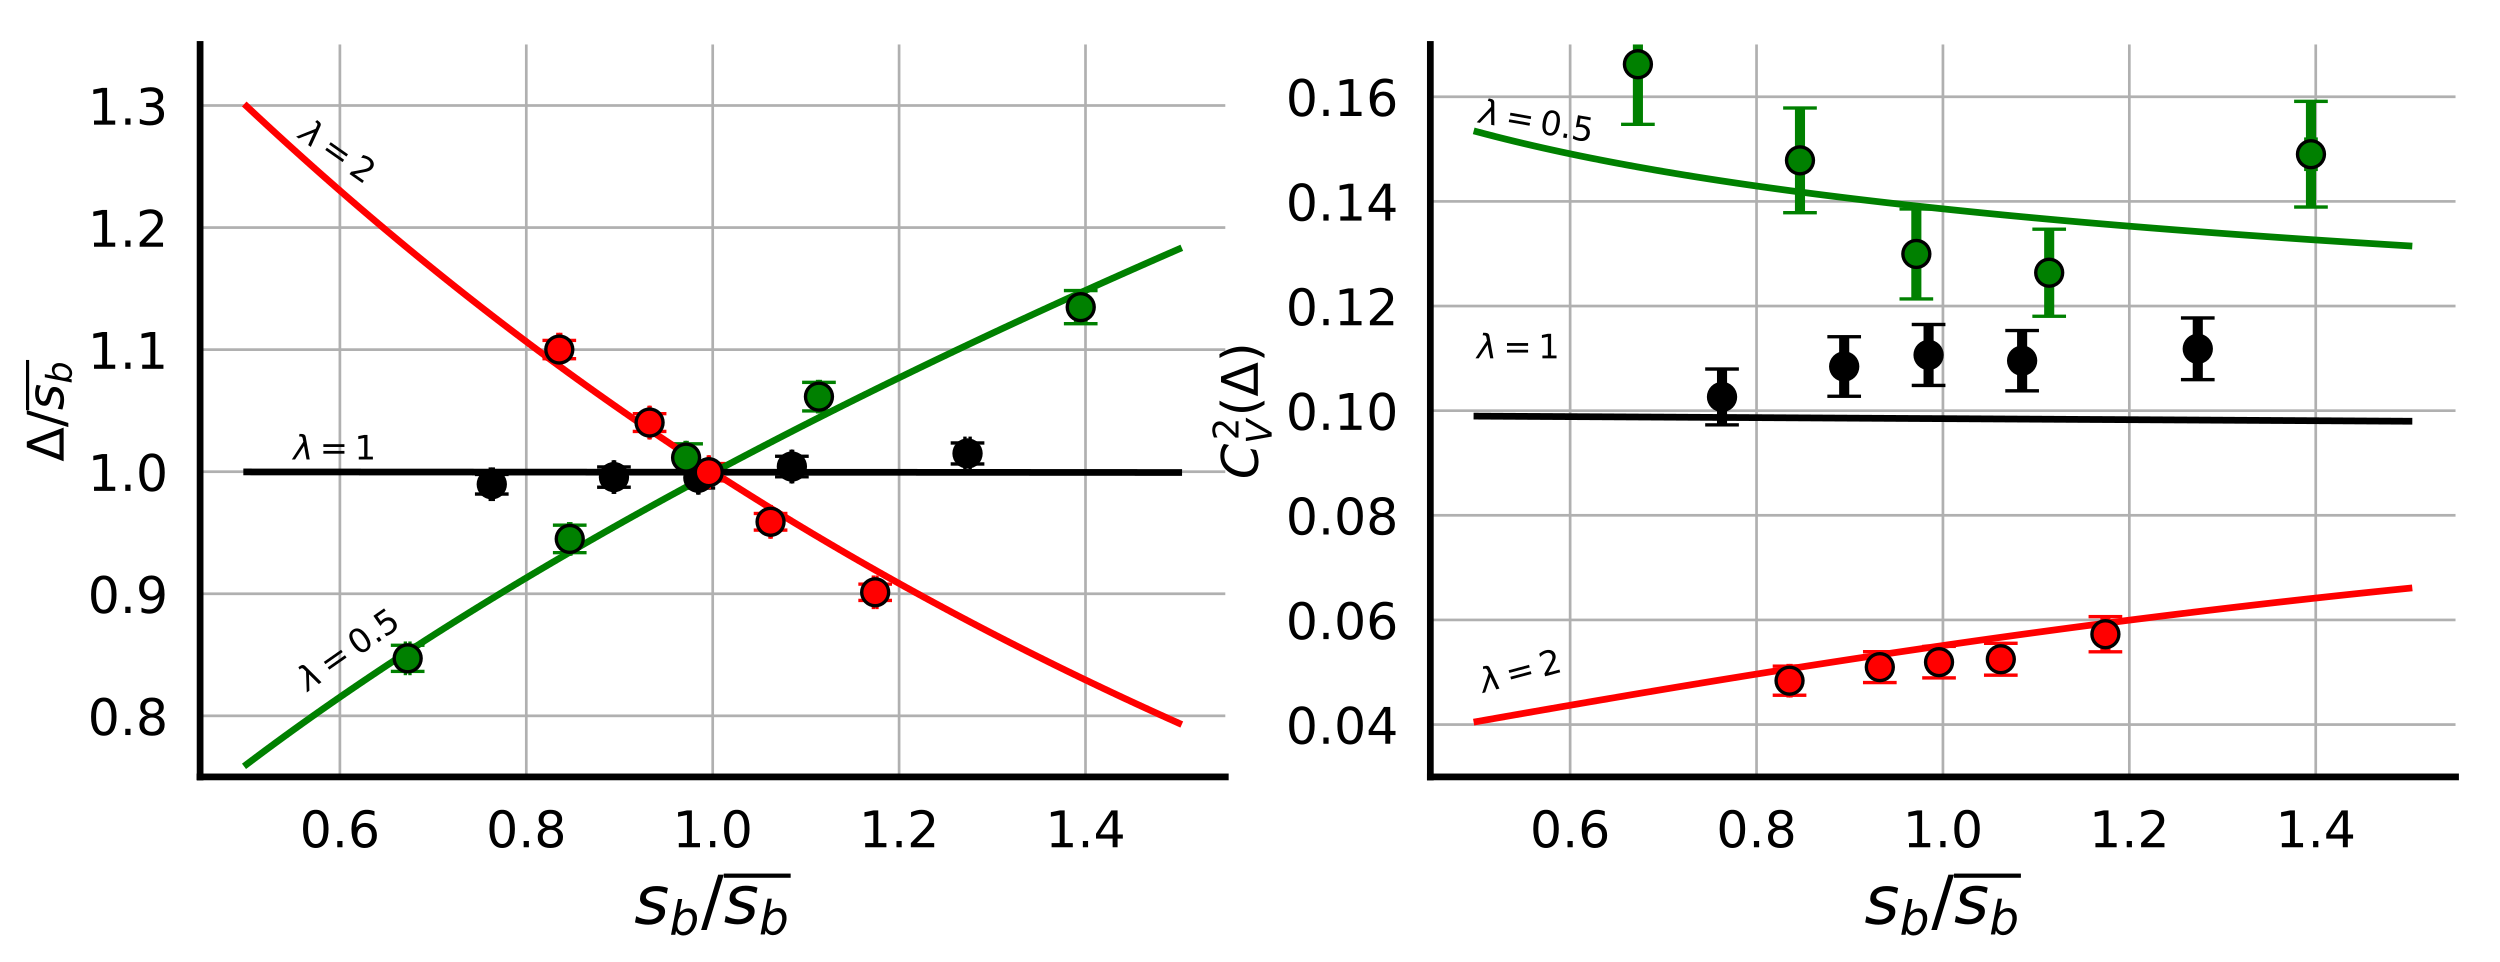 <?xml version="1.0" encoding="utf-8" standalone="no"?>
<!DOCTYPE svg PUBLIC "-//W3C//DTD SVG 1.1//EN"
  "http://www.w3.org/Graphics/SVG/1.1/DTD/svg11.dtd">
<!-- Created with matplotlib (http://matplotlib.org/) -->
<svg height="285.657pt" version="1.1" viewBox="0 0 742.205 285.657" width="742.205pt" xmlns="http://www.w3.org/2000/svg" xmlns:xlink="http://www.w3.org/1999/xlink">
 <defs>
  <style type="text/css">
*{stroke-linecap:butt;stroke-linejoin:round;}
  </style>
 </defs>
 <g id="figure_1">
  <g id="patch_1">
   <path d="M 0 285.657 
L 742.205 285.657 
L 742.205 0 
L 0 0 
z
" style="fill:#ffffff;"/>
  </g>
  <g id="axes_1">
   <g id="patch_2">
    <path d="M 59.405 230.64 
L 363.768 230.64 
L 363.768 13.2 
L 59.405 13.2 
z
" style="fill:#ffffff;"/>
   </g>
   <g id="matplotlib.axis_1">
    <g id="xtick_1">
     <g id="line2d_1">
      <path clip-path="url(#p41152cf2c2)" d="M 100.909 230.64 
L 100.909 13.2 
" style="fill:none;stroke:#b0b0b0;stroke-linecap:square;stroke-width:0.8;"/>
     </g>
     <g id="line2d_2">
      <defs>
       <path d="M 0 0 
L 0 6 
" id="m5a034b865b"/>
      </defs>
      <g>
       <use x="100.909" xlink:href="#m5a034b865b" y="230.64"/>
      </g>
     </g>
     <g id="text_1">
      <!-- 0.6 -->
      <defs>
       <path d="M 31.781 66.406 
Q 24.172 66.406 20.328 58.906 
Q 16.5 51.422 16.5 36.375 
Q 16.5 21.391 20.328 13.891 
Q 24.172 6.391 31.781 6.391 
Q 39.453 6.391 43.281 13.891 
Q 47.125 21.391 47.125 36.375 
Q 47.125 51.422 43.281 58.906 
Q 39.453 66.406 31.781 66.406 
z
M 31.781 74.219 
Q 44.047 74.219 50.516 64.516 
Q 56.984 54.828 56.984 36.375 
Q 56.984 17.969 50.516 8.266 
Q 44.047 -1.422 31.781 -1.422 
Q 19.531 -1.422 13.062 8.266 
Q 6.594 17.969 6.594 36.375 
Q 6.594 54.828 13.062 64.516 
Q 19.531 74.219 31.781 74.219 
z
" id="DejaVuSans-30"/>
       <path d="M 10.688 12.406 
L 21 12.406 
L 21 0 
L 10.688 0 
z
" id="DejaVuSans-2e"/>
       <path d="M 33.016 40.375 
Q 26.375 40.375 22.484 35.828 
Q 18.609 31.297 18.609 23.391 
Q 18.609 15.531 22.484 10.953 
Q 26.375 6.391 33.016 6.391 
Q 39.656 6.391 43.531 10.953 
Q 47.406 15.531 47.406 23.391 
Q 47.406 31.297 43.531 35.828 
Q 39.656 40.375 33.016 40.375 
z
M 52.594 71.297 
L 52.594 62.312 
Q 48.875 64.062 45.094 64.984 
Q 41.312 65.922 37.594 65.922 
Q 27.828 65.922 22.672 59.328 
Q 17.531 52.734 16.797 39.406 
Q 19.672 43.656 24.016 45.922 
Q 28.375 48.188 33.594 48.188 
Q 44.578 48.188 50.953 41.516 
Q 57.328 34.859 57.328 23.391 
Q 57.328 12.156 50.688 5.359 
Q 44.047 -1.422 33.016 -1.422 
Q 20.359 -1.422 13.672 8.266 
Q 6.984 17.969 6.984 36.375 
Q 6.984 53.656 15.188 63.938 
Q 23.391 74.219 37.203 74.219 
Q 40.922 74.219 44.703 73.484 
Q 48.484 72.75 52.594 71.297 
z
" id="DejaVuSans-36"/>
      </defs>
      <g transform="translate(88.981 251.538)scale(0.15 -0.15)">
       <use xlink:href="#DejaVuSans-30"/>
       <use x="63.623" xlink:href="#DejaVuSans-2e"/>
       <use x="95.41" xlink:href="#DejaVuSans-36"/>
      </g>
     </g>
    </g>
    <g id="xtick_2">
     <g id="line2d_3">
      <path clip-path="url(#p41152cf2c2)" d="M 156.248 230.64 
L 156.248 13.2 
" style="fill:none;stroke:#b0b0b0;stroke-linecap:square;stroke-width:0.8;"/>
     </g>
     <g id="line2d_4">
      <g>
       <use x="156.248" xlink:href="#m5a034b865b" y="230.64"/>
      </g>
     </g>
     <g id="text_2">
      <!-- 0.8 -->
      <defs>
       <path d="M 31.781 34.625 
Q 24.75 34.625 20.719 30.859 
Q 16.703 27.094 16.703 20.516 
Q 16.703 13.922 20.719 10.156 
Q 24.75 6.391 31.781 6.391 
Q 38.812 6.391 42.859 10.172 
Q 46.922 13.969 46.922 20.516 
Q 46.922 27.094 42.891 30.859 
Q 38.875 34.625 31.781 34.625 
z
M 21.922 38.812 
Q 15.578 40.375 12.031 44.719 
Q 8.5 49.078 8.5 55.328 
Q 8.5 64.062 14.719 69.141 
Q 20.953 74.219 31.781 74.219 
Q 42.672 74.219 48.875 69.141 
Q 55.078 64.062 55.078 55.328 
Q 55.078 49.078 51.531 44.719 
Q 48 40.375 41.703 38.812 
Q 48.828 37.156 52.797 32.312 
Q 56.781 27.484 56.781 20.516 
Q 56.781 9.906 50.312 4.234 
Q 43.844 -1.422 31.781 -1.422 
Q 19.734 -1.422 13.25 4.234 
Q 6.781 9.906 6.781 20.516 
Q 6.781 27.484 10.781 32.312 
Q 14.797 37.156 21.922 38.812 
z
M 18.312 54.391 
Q 18.312 48.734 21.844 45.562 
Q 25.391 42.391 31.781 42.391 
Q 38.141 42.391 41.719 45.562 
Q 45.312 48.734 45.312 54.391 
Q 45.312 60.062 41.719 63.234 
Q 38.141 66.406 31.781 66.406 
Q 25.391 66.406 21.844 63.234 
Q 18.312 60.062 18.312 54.391 
z
" id="DejaVuSans-38"/>
      </defs>
      <g transform="translate(144.32 251.538)scale(0.15 -0.15)">
       <use xlink:href="#DejaVuSans-30"/>
       <use x="63.623" xlink:href="#DejaVuSans-2e"/>
       <use x="95.41" xlink:href="#DejaVuSans-38"/>
      </g>
     </g>
    </g>
    <g id="xtick_3">
     <g id="line2d_5">
      <path clip-path="url(#p41152cf2c2)" d="M 211.587 230.64 
L 211.587 13.2 
" style="fill:none;stroke:#b0b0b0;stroke-linecap:square;stroke-width:0.8;"/>
     </g>
     <g id="line2d_6">
      <g>
       <use x="211.587" xlink:href="#m5a034b865b" y="230.64"/>
      </g>
     </g>
     <g id="text_3">
      <!-- 1.0 -->
      <defs>
       <path d="M 12.406 8.297 
L 28.516 8.297 
L 28.516 63.922 
L 10.984 60.406 
L 10.984 69.391 
L 28.422 72.906 
L 38.281 72.906 
L 38.281 8.297 
L 54.391 8.297 
L 54.391 0 
L 12.406 0 
z
" id="DejaVuSans-31"/>
      </defs>
      <g transform="translate(199.659 251.538)scale(0.15 -0.15)">
       <use xlink:href="#DejaVuSans-31"/>
       <use x="63.623" xlink:href="#DejaVuSans-2e"/>
       <use x="95.41" xlink:href="#DejaVuSans-30"/>
      </g>
     </g>
    </g>
    <g id="xtick_4">
     <g id="line2d_7">
      <path clip-path="url(#p41152cf2c2)" d="M 266.925 230.64 
L 266.925 13.2 
" style="fill:none;stroke:#b0b0b0;stroke-linecap:square;stroke-width:0.8;"/>
     </g>
     <g id="line2d_8">
      <g>
       <use x="266.925" xlink:href="#m5a034b865b" y="230.64"/>
      </g>
     </g>
     <g id="text_4">
      <!-- 1.2 -->
      <defs>
       <path d="M 19.188 8.297 
L 53.609 8.297 
L 53.609 0 
L 7.328 0 
L 7.328 8.297 
Q 12.938 14.109 22.625 23.891 
Q 32.328 33.688 34.812 36.531 
Q 39.547 41.844 41.422 45.531 
Q 43.312 49.219 43.312 52.781 
Q 43.312 58.594 39.234 62.25 
Q 35.156 65.922 28.609 65.922 
Q 23.969 65.922 18.812 64.312 
Q 13.672 62.703 7.812 59.422 
L 7.812 69.391 
Q 13.766 71.781 18.938 73 
Q 24.125 74.219 28.422 74.219 
Q 39.75 74.219 46.484 68.547 
Q 53.219 62.891 53.219 53.422 
Q 53.219 48.922 51.531 44.891 
Q 49.859 40.875 45.406 35.406 
Q 44.188 33.984 37.641 27.219 
Q 31.109 20.453 19.188 8.297 
z
" id="DejaVuSans-32"/>
      </defs>
      <g transform="translate(254.998 251.538)scale(0.15 -0.15)">
       <use xlink:href="#DejaVuSans-31"/>
       <use x="63.623" xlink:href="#DejaVuSans-2e"/>
       <use x="95.41" xlink:href="#DejaVuSans-32"/>
      </g>
     </g>
    </g>
    <g id="xtick_5">
     <g id="line2d_9">
      <path clip-path="url(#p41152cf2c2)" d="M 322.264 230.64 
L 322.264 13.2 
" style="fill:none;stroke:#b0b0b0;stroke-linecap:square;stroke-width:0.8;"/>
     </g>
     <g id="line2d_10">
      <g>
       <use x="322.264" xlink:href="#m5a034b865b" y="230.64"/>
      </g>
     </g>
     <g id="text_5">
      <!-- 1.4 -->
      <defs>
       <path d="M 37.797 64.312 
L 12.891 25.391 
L 37.797 25.391 
z
M 35.203 72.906 
L 47.609 72.906 
L 47.609 25.391 
L 58.016 25.391 
L 58.016 17.188 
L 47.609 17.188 
L 47.609 0 
L 37.797 0 
L 37.797 17.188 
L 4.891 17.188 
L 4.891 26.703 
z
" id="DejaVuSans-34"/>
      </defs>
      <g transform="translate(310.337 251.538)scale(0.15 -0.15)">
       <use xlink:href="#DejaVuSans-31"/>
       <use x="63.623" xlink:href="#DejaVuSans-2e"/>
       <use x="95.41" xlink:href="#DejaVuSans-34"/>
      </g>
     </g>
    </g>
    <g id="text_6">
     <!-- $s_b/\overline{s_b}$ -->
     <defs>
      <path d="M 50 53.078 
L 48.297 44.578 
Q 44.734 46.531 40.766 47.5 
Q 36.812 48.484 32.625 48.484 
Q 25.531 48.484 21.453 46.062 
Q 17.391 43.656 17.391 39.5 
Q 17.391 34.672 26.859 32.078 
Q 27.594 31.891 27.938 31.781 
L 30.812 30.906 
Q 39.797 28.422 42.797 25.688 
Q 45.797 22.953 45.797 18.219 
Q 45.797 9.516 38.891 4.047 
Q 31.984 -1.422 20.797 -1.422 
Q 16.453 -1.422 11.672 -0.578 
Q 6.891 0.25 1.125 2 
L 2.875 11.281 
Q 7.812 8.734 12.594 7.422 
Q 17.391 6.109 21.781 6.109 
Q 28.375 6.109 32.5 8.938 
Q 36.625 11.766 36.625 16.109 
Q 36.625 20.797 25.781 23.688 
L 24.859 23.922 
L 21.781 24.703 
Q 14.938 26.516 11.766 29.469 
Q 8.594 32.422 8.594 37.016 
Q 8.594 45.75 15.156 50.875 
Q 21.734 56 33.016 56 
Q 37.453 56 41.672 55.266 
Q 45.906 54.547 50 53.078 
z
" id="DejaVuSans-Oblique-73"/>
      <path d="M 49.516 33.406 
Q 49.516 40.484 46.266 44.484 
Q 43.016 48.484 37.312 48.484 
Q 33.156 48.484 29.516 46.453 
Q 25.875 44.438 23.188 40.578 
Q 20.359 36.531 18.719 31.172 
Q 17.094 25.828 17.094 20.516 
Q 17.094 13.766 20.281 9.938 
Q 23.484 6.109 29.109 6.109 
Q 33.344 6.109 36.953 8.078 
Q 40.578 10.062 43.312 13.922 
Q 46.094 17.922 47.797 23.234 
Q 49.516 28.562 49.516 33.406 
z
M 21.578 46.391 
Q 24.906 50.875 29.906 53.438 
Q 34.906 56 40.375 56 
Q 48.781 56 53.734 50.328 
Q 58.688 44.672 58.688 35.016 
Q 58.688 27.094 55.781 19.672 
Q 52.875 12.25 47.516 6.5 
Q 44 2.688 39.406 0.625 
Q 34.812 -1.422 29.781 -1.422 
Q 24.469 -1.422 20.562 1.016 
Q 16.656 3.469 14.203 8.297 
L 12.594 0 
L 3.609 0 
L 18.406 75.984 
L 27.391 75.984 
z
" id="DejaVuSans-Oblique-62"/>
      <path d="M 25.391 72.906 
L 33.688 72.906 
L 8.297 -9.281 
L 0 -9.281 
z
" id="DejaVuSans-2f"/>
     </defs>
     <g transform="translate(188.287 274.298)scale(0.2 -0.2)">
      <use transform="translate(0 0.25)" xlink:href="#DejaVuSans-Oblique-73"/>
      <use transform="translate(52.1 -16.156)scale(0.7)" xlink:href="#DejaVuSans-Oblique-62"/>
      <use transform="translate(99.268 0.25)" xlink:href="#DejaVuSans-2f"/>
      <use transform="translate(132.959 0.75)" xlink:href="#DejaVuSans-Oblique-73"/>
      <use transform="translate(185.059 -15.656)scale(0.7)" xlink:href="#DejaVuSans-Oblique-62"/>
      <path d="M 132.959 68.5 
L 132.959 74.75 
L 232.227 74.75 
L 232.227 68.5 
L 132.959 68.5 
z
"/>
     </g>
    </g>
   </g>
   <g id="matplotlib.axis_2">
    <g id="ytick_1">
     <g id="line2d_11">
      <path clip-path="url(#p41152cf2c2)" d="M 59.405 212.52 
L 363.768 212.52 
" style="fill:none;stroke:#b0b0b0;stroke-linecap:square;stroke-width:0.8;"/>
     </g>
     <g id="line2d_12">
      <defs>
       <path d="M 0 0 
L -6 0 
" id="ma6a58ef1ec"/>
      </defs>
      <g>
       <use x="59.405" xlink:href="#ma6a58ef1ec" y="212.52"/>
      </g>
     </g>
     <g id="text_7">
      <!-- 0.8 -->
      <g transform="translate(26.05 218.219)scale(0.15 -0.15)">
       <use xlink:href="#DejaVuSans-30"/>
       <use x="63.623" xlink:href="#DejaVuSans-2e"/>
       <use x="95.41" xlink:href="#DejaVuSans-38"/>
      </g>
     </g>
    </g>
    <g id="ytick_2">
     <g id="line2d_13">
      <path clip-path="url(#p41152cf2c2)" d="M 59.405 176.28 
L 363.768 176.28 
" style="fill:none;stroke:#b0b0b0;stroke-linecap:square;stroke-width:0.8;"/>
     </g>
     <g id="line2d_14">
      <g>
       <use x="59.405" xlink:href="#ma6a58ef1ec" y="176.28"/>
      </g>
     </g>
     <g id="text_8">
      <!-- 0.9 -->
      <defs>
       <path d="M 10.984 1.516 
L 10.984 10.5 
Q 14.703 8.734 18.5 7.812 
Q 22.312 6.891 25.984 6.891 
Q 35.75 6.891 40.891 13.453 
Q 46.047 20.016 46.781 33.406 
Q 43.953 29.203 39.594 26.953 
Q 35.25 24.703 29.984 24.703 
Q 19.047 24.703 12.672 31.312 
Q 6.297 37.938 6.297 49.422 
Q 6.297 60.641 12.938 67.422 
Q 19.578 74.219 30.609 74.219 
Q 43.266 74.219 49.922 64.516 
Q 56.594 54.828 56.594 36.375 
Q 56.594 19.141 48.406 8.859 
Q 40.234 -1.422 26.422 -1.422 
Q 22.703 -1.422 18.891 -0.688 
Q 15.094 0.047 10.984 1.516 
z
M 30.609 32.422 
Q 37.25 32.422 41.125 36.953 
Q 45.016 41.5 45.016 49.422 
Q 45.016 57.281 41.125 61.844 
Q 37.25 66.406 30.609 66.406 
Q 23.969 66.406 20.094 61.844 
Q 16.219 57.281 16.219 49.422 
Q 16.219 41.5 20.094 36.953 
Q 23.969 32.422 30.609 32.422 
z
" id="DejaVuSans-39"/>
      </defs>
      <g transform="translate(26.05 181.979)scale(0.15 -0.15)">
       <use xlink:href="#DejaVuSans-30"/>
       <use x="63.623" xlink:href="#DejaVuSans-2e"/>
       <use x="95.41" xlink:href="#DejaVuSans-39"/>
      </g>
     </g>
    </g>
    <g id="ytick_3">
     <g id="line2d_15">
      <path clip-path="url(#p41152cf2c2)" d="M 59.405 140.04 
L 363.768 140.04 
" style="fill:none;stroke:#b0b0b0;stroke-linecap:square;stroke-width:0.8;"/>
     </g>
     <g id="line2d_16">
      <g>
       <use x="59.405" xlink:href="#ma6a58ef1ec" y="140.04"/>
      </g>
     </g>
     <g id="text_9">
      <!-- 1.0 -->
      <g transform="translate(26.05 145.739)scale(0.15 -0.15)">
       <use xlink:href="#DejaVuSans-31"/>
       <use x="63.623" xlink:href="#DejaVuSans-2e"/>
       <use x="95.41" xlink:href="#DejaVuSans-30"/>
      </g>
     </g>
    </g>
    <g id="ytick_4">
     <g id="line2d_17">
      <path clip-path="url(#p41152cf2c2)" d="M 59.405 103.8 
L 363.768 103.8 
" style="fill:none;stroke:#b0b0b0;stroke-linecap:square;stroke-width:0.8;"/>
     </g>
     <g id="line2d_18">
      <g>
       <use x="59.405" xlink:href="#ma6a58ef1ec" y="103.8"/>
      </g>
     </g>
     <g id="text_10">
      <!-- 1.1 -->
      <g transform="translate(26.05 109.499)scale(0.15 -0.15)">
       <use xlink:href="#DejaVuSans-31"/>
       <use x="63.623" xlink:href="#DejaVuSans-2e"/>
       <use x="95.41" xlink:href="#DejaVuSans-31"/>
      </g>
     </g>
    </g>
    <g id="ytick_5">
     <g id="line2d_19">
      <path clip-path="url(#p41152cf2c2)" d="M 59.405 67.56 
L 363.768 67.56 
" style="fill:none;stroke:#b0b0b0;stroke-linecap:square;stroke-width:0.8;"/>
     </g>
     <g id="line2d_20">
      <g>
       <use x="59.405" xlink:href="#ma6a58ef1ec" y="67.56"/>
      </g>
     </g>
     <g id="text_11">
      <!-- 1.2 -->
      <g transform="translate(26.05 73.259)scale(0.15 -0.15)">
       <use xlink:href="#DejaVuSans-31"/>
       <use x="63.623" xlink:href="#DejaVuSans-2e"/>
       <use x="95.41" xlink:href="#DejaVuSans-32"/>
      </g>
     </g>
    </g>
    <g id="ytick_6">
     <g id="line2d_21">
      <path clip-path="url(#p41152cf2c2)" d="M 59.405 31.32 
L 363.768 31.32 
" style="fill:none;stroke:#b0b0b0;stroke-linecap:square;stroke-width:0.8;"/>
     </g>
     <g id="line2d_22">
      <g>
       <use x="59.405" xlink:href="#ma6a58ef1ec" y="31.32"/>
      </g>
     </g>
     <g id="text_12">
      <!-- 1.3 -->
      <defs>
       <path d="M 40.578 39.312 
Q 47.656 37.797 51.625 33 
Q 55.609 28.219 55.609 21.188 
Q 55.609 10.406 48.188 4.484 
Q 40.766 -1.422 27.094 -1.422 
Q 22.516 -1.422 17.656 -0.516 
Q 12.797 0.391 7.625 2.203 
L 7.625 11.719 
Q 11.719 9.328 16.594 8.109 
Q 21.484 6.891 26.812 6.891 
Q 36.078 6.891 40.938 10.547 
Q 45.797 14.203 45.797 21.188 
Q 45.797 27.641 41.281 31.266 
Q 36.766 34.906 28.719 34.906 
L 20.219 34.906 
L 20.219 43.016 
L 29.109 43.016 
Q 36.375 43.016 40.234 45.922 
Q 44.094 48.828 44.094 54.297 
Q 44.094 59.906 40.109 62.906 
Q 36.141 65.922 28.719 65.922 
Q 24.656 65.922 20.016 65.031 
Q 15.375 64.156 9.812 62.312 
L 9.812 71.094 
Q 15.438 72.656 20.344 73.438 
Q 25.25 74.219 29.594 74.219 
Q 40.828 74.219 47.359 69.109 
Q 53.906 64.016 53.906 55.328 
Q 53.906 49.266 50.438 45.094 
Q 46.969 40.922 40.578 39.312 
z
" id="DejaVuSans-33"/>
      </defs>
      <g transform="translate(26.05 37.019)scale(0.15 -0.15)">
       <use xlink:href="#DejaVuSans-31"/>
       <use x="63.623" xlink:href="#DejaVuSans-2e"/>
       <use x="95.41" xlink:href="#DejaVuSans-33"/>
      </g>
     </g>
    </g>
    <g id="text_13">
     <!-- $\Delta/\overline{s_b}$ -->
     <defs>
      <path d="M 34.188 63.188 
L 14.156 8.203 
L 54.25 8.203 
z
M 0.781 0 
L 28.609 72.906 
L 39.797 72.906 
L 67.578 0 
z
" id="DejaVuSans-394"/>
     </defs>
     <g transform="translate(18.93 137.07)rotate(-90)scale(0.15 -0.15)">
      <use transform="translate(0 0.25)" xlink:href="#DejaVuSans-394"/>
      <use transform="translate(68.408 0.25)" xlink:href="#DejaVuSans-2f"/>
      <use transform="translate(102.1 0.75)" xlink:href="#DejaVuSans-Oblique-73"/>
      <use transform="translate(154.199 -15.656)scale(0.7)" xlink:href="#DejaVuSans-Oblique-62"/>
      <path d="M 102.1 68.5 
L 102.1 74.75 
L 201.367 74.75 
L 201.367 68.5 
L 102.1 68.5 
z
"/>
     </g>
    </g>
   </g>
   <g id="LineCollection_1">
    <path clip-path="url(#p41152cf2c2)" d="M 145.555 143.766 
L 146.449 143.766 
" style="fill:none;stroke:#000000;stroke-width:3;"/>
    <path clip-path="url(#p41152cf2c2)" d="M 182.075 141.646 
L 182.465 141.646 
" style="fill:none;stroke:#000000;stroke-width:3;"/>
    <path clip-path="url(#p41152cf2c2)" d="M 207.143 141.844 
L 207.505 141.844 
" style="fill:none;stroke:#000000;stroke-width:3;"/>
    <path clip-path="url(#p41152cf2c2)" d="M 234.863 138.506 
L 235.326 138.506 
" style="fill:none;stroke:#000000;stroke-width:3;"/>
    <path clip-path="url(#p41152cf2c2)" d="M 286.469 134.626 
L 288.018 134.626 
" style="fill:none;stroke:#000000;stroke-width:3;"/>
   </g>
   <g id="LineCollection_2">
    <path clip-path="url(#p41152cf2c2)" d="M 146.002 146.674 
L 146.002 140.859 
" style="fill:none;stroke:#000000;stroke-width:3;"/>
    <path clip-path="url(#p41152cf2c2)" d="M 182.27 144.654 
L 182.27 138.638 
" style="fill:none;stroke:#000000;stroke-width:3;"/>
    <path clip-path="url(#p41152cf2c2)" d="M 207.324 144.88 
L 207.324 138.808 
" style="fill:none;stroke:#000000;stroke-width:3;"/>
    <path clip-path="url(#p41152cf2c2)" d="M 235.095 141.557 
L 235.095 135.455 
" style="fill:none;stroke:#000000;stroke-width:3;"/>
    <path clip-path="url(#p41152cf2c2)" d="M 287.243 137.739 
L 287.243 131.513 
" style="fill:none;stroke:#000000;stroke-width:3;"/>
   </g>
   <g id="LineCollection_3">
    <path clip-path="url(#p41152cf2c2)" d="M 165.621 103.775 
L 166.472 103.775 
" style="fill:none;stroke:#ff0000;stroke-width:3;"/>
    <path clip-path="url(#p41152cf2c2)" d="M 192.678 125.446 
L 193.017 125.446 
" style="fill:none;stroke:#ff0000;stroke-width:3;"/>
    <path clip-path="url(#p41152cf2c2)" d="M 210.277 140.187 
L 210.576 140.187 
" style="fill:none;stroke:#ff0000;stroke-width:3;"/>
    <path clip-path="url(#p41152cf2c2)" d="M 228.581 154.911 
L 228.956 154.911 
" style="fill:none;stroke:#ff0000;stroke-width:3;"/>
    <path clip-path="url(#p41152cf2c2)" d="M 259.286 175.841 
L 260.358 175.841 
" style="fill:none;stroke:#ff0000;stroke-width:3;"/>
   </g>
   <g id="LineCollection_4">
    <path clip-path="url(#p41152cf2c2)" d="M 166.047 106.493 
L 166.047 101.057 
" style="fill:none;stroke:#ff0000;stroke-width:3;"/>
    <path clip-path="url(#p41152cf2c2)" d="M 192.847 128.084 
L 192.847 122.808 
" style="fill:none;stroke:#ff0000;stroke-width:3;"/>
    <path clip-path="url(#p41152cf2c2)" d="M 210.427 142.747 
L 210.427 137.627 
" style="fill:none;stroke:#ff0000;stroke-width:3;"/>
    <path clip-path="url(#p41152cf2c2)" d="M 228.768 157.379 
L 228.768 152.443 
" style="fill:none;stroke:#ff0000;stroke-width:3;"/>
    <path clip-path="url(#p41152cf2c2)" d="M 259.822 178.263 
L 259.822 173.419 
" style="fill:none;stroke:#ff0000;stroke-width:3;"/>
   </g>
   <g id="LineCollection_5">
    <path clip-path="url(#p41152cf2c2)" d="M 120.345 195.446 
L 121.713 195.446 
" style="fill:none;stroke:#008000;stroke-width:3;"/>
    <path clip-path="url(#p41152cf2c2)" d="M 168.816 159.994 
L 169.475 159.994 
" style="fill:none;stroke:#008000;stroke-width:3;"/>
    <path clip-path="url(#p41152cf2c2)" d="M 203.387 135.862 
L 203.995 135.862 
" style="fill:none;stroke:#008000;stroke-width:3;"/>
    <path clip-path="url(#p41152cf2c2)" d="M 242.715 117.758 
L 243.549 117.758 
" style="fill:none;stroke:#008000;stroke-width:3;"/>
    <path clip-path="url(#p41152cf2c2)" d="M 319.316 91.183 
L 322.378 91.183 
" style="fill:none;stroke:#008000;stroke-width:3;"/>
   </g>
   <g id="LineCollection_6">
    <path clip-path="url(#p41152cf2c2)" d="M 121.029 199.325 
L 121.029 191.567 
" style="fill:none;stroke:#008000;stroke-width:3;"/>
    <path clip-path="url(#p41152cf2c2)" d="M 169.145 164.076 
L 169.145 155.912 
" style="fill:none;stroke:#008000;stroke-width:3;"/>
    <path clip-path="url(#p41152cf2c2)" d="M 203.691 139.955 
L 203.691 131.768 
" style="fill:none;stroke:#008000;stroke-width:3;"/>
    <path clip-path="url(#p41152cf2c2)" d="M 243.132 121.996 
L 243.132 113.52 
" style="fill:none;stroke:#008000;stroke-width:3;"/>
    <path clip-path="url(#p41152cf2c2)" d="M 320.847 96.103 
L 320.847 86.262 
" style="fill:none;stroke:#008000;stroke-width:3;"/>
   </g>
   <g id="line2d_23">
    <defs>
     <path d="M 0 5 
L 0 -5 
" id="m9ca160d921" style="stroke:#000000;"/>
    </defs>
    <g clip-path="url(#p41152cf2c2)">
     <use style="stroke:#000000;" x="145.555" xlink:href="#m9ca160d921" y="143.766"/>
     <use style="stroke:#000000;" x="182.075" xlink:href="#m9ca160d921" y="141.646"/>
     <use style="stroke:#000000;" x="207.143" xlink:href="#m9ca160d921" y="141.844"/>
     <use style="stroke:#000000;" x="234.863" xlink:href="#m9ca160d921" y="138.506"/>
     <use style="stroke:#000000;" x="286.469" xlink:href="#m9ca160d921" y="134.626"/>
    </g>
   </g>
   <g id="line2d_24">
    <g clip-path="url(#p41152cf2c2)">
     <use style="stroke:#000000;" x="146.449" xlink:href="#m9ca160d921" y="143.766"/>
     <use style="stroke:#000000;" x="182.465" xlink:href="#m9ca160d921" y="141.646"/>
     <use style="stroke:#000000;" x="207.505" xlink:href="#m9ca160d921" y="141.844"/>
     <use style="stroke:#000000;" x="235.326" xlink:href="#m9ca160d921" y="138.506"/>
     <use style="stroke:#000000;" x="288.018" xlink:href="#m9ca160d921" y="134.626"/>
    </g>
   </g>
   <g id="line2d_25">
    <defs>
     <path d="M 5 0 
L -5 -0 
" id="ma4f90d0689" style="stroke:#000000;"/>
    </defs>
    <g clip-path="url(#p41152cf2c2)">
     <use style="stroke:#000000;" x="146.002" xlink:href="#ma4f90d0689" y="146.674"/>
     <use style="stroke:#000000;" x="182.27" xlink:href="#ma4f90d0689" y="144.654"/>
     <use style="stroke:#000000;" x="207.324" xlink:href="#ma4f90d0689" y="144.88"/>
     <use style="stroke:#000000;" x="235.095" xlink:href="#ma4f90d0689" y="141.557"/>
     <use style="stroke:#000000;" x="287.243" xlink:href="#ma4f90d0689" y="137.739"/>
    </g>
   </g>
   <g id="line2d_26">
    <g clip-path="url(#p41152cf2c2)">
     <use style="stroke:#000000;" x="146.002" xlink:href="#ma4f90d0689" y="140.859"/>
     <use style="stroke:#000000;" x="182.27" xlink:href="#ma4f90d0689" y="138.638"/>
     <use style="stroke:#000000;" x="207.324" xlink:href="#ma4f90d0689" y="138.808"/>
     <use style="stroke:#000000;" x="235.095" xlink:href="#ma4f90d0689" y="135.455"/>
     <use style="stroke:#000000;" x="287.243" xlink:href="#ma4f90d0689" y="131.513"/>
    </g>
   </g>
   <g id="line2d_27">
    <defs>
     <path d="M 0 5 
L 0 -5 
" id="mcd6ece9798" style="stroke:#ff0000;"/>
    </defs>
    <g clip-path="url(#p41152cf2c2)">
     <use style="fill:#ff0000;stroke:#ff0000;" x="165.621" xlink:href="#mcd6ece9798" y="103.775"/>
     <use style="fill:#ff0000;stroke:#ff0000;" x="192.678" xlink:href="#mcd6ece9798" y="125.446"/>
     <use style="fill:#ff0000;stroke:#ff0000;" x="210.277" xlink:href="#mcd6ece9798" y="140.187"/>
     <use style="fill:#ff0000;stroke:#ff0000;" x="228.581" xlink:href="#mcd6ece9798" y="154.911"/>
     <use style="fill:#ff0000;stroke:#ff0000;" x="259.286" xlink:href="#mcd6ece9798" y="175.841"/>
    </g>
   </g>
   <g id="line2d_28">
    <g clip-path="url(#p41152cf2c2)">
     <use style="fill:#ff0000;stroke:#ff0000;" x="166.472" xlink:href="#mcd6ece9798" y="103.775"/>
     <use style="fill:#ff0000;stroke:#ff0000;" x="193.017" xlink:href="#mcd6ece9798" y="125.446"/>
     <use style="fill:#ff0000;stroke:#ff0000;" x="210.576" xlink:href="#mcd6ece9798" y="140.187"/>
     <use style="fill:#ff0000;stroke:#ff0000;" x="228.956" xlink:href="#mcd6ece9798" y="154.911"/>
     <use style="fill:#ff0000;stroke:#ff0000;" x="260.358" xlink:href="#mcd6ece9798" y="175.841"/>
    </g>
   </g>
   <g id="line2d_29">
    <defs>
     <path d="M 5 0 
L -5 -0 
" id="m00e0a201dd" style="stroke:#ff0000;"/>
    </defs>
    <g clip-path="url(#p41152cf2c2)">
     <use style="fill:#ff0000;stroke:#ff0000;" x="166.047" xlink:href="#m00e0a201dd" y="106.493"/>
     <use style="fill:#ff0000;stroke:#ff0000;" x="192.847" xlink:href="#m00e0a201dd" y="128.084"/>
     <use style="fill:#ff0000;stroke:#ff0000;" x="210.427" xlink:href="#m00e0a201dd" y="142.747"/>
     <use style="fill:#ff0000;stroke:#ff0000;" x="228.768" xlink:href="#m00e0a201dd" y="157.379"/>
     <use style="fill:#ff0000;stroke:#ff0000;" x="259.822" xlink:href="#m00e0a201dd" y="178.263"/>
    </g>
   </g>
   <g id="line2d_30">
    <g clip-path="url(#p41152cf2c2)">
     <use style="fill:#ff0000;stroke:#ff0000;" x="166.047" xlink:href="#m00e0a201dd" y="101.057"/>
     <use style="fill:#ff0000;stroke:#ff0000;" x="192.847" xlink:href="#m00e0a201dd" y="122.808"/>
     <use style="fill:#ff0000;stroke:#ff0000;" x="210.427" xlink:href="#m00e0a201dd" y="137.627"/>
     <use style="fill:#ff0000;stroke:#ff0000;" x="228.768" xlink:href="#m00e0a201dd" y="152.443"/>
     <use style="fill:#ff0000;stroke:#ff0000;" x="259.822" xlink:href="#m00e0a201dd" y="173.419"/>
    </g>
   </g>
   <g id="line2d_31">
    <defs>
     <path d="M 0 5 
L 0 -5 
" id="m71ced9f833" style="stroke:#008000;"/>
    </defs>
    <g clip-path="url(#p41152cf2c2)">
     <use style="fill:#008000;stroke:#008000;" x="120.345" xlink:href="#m71ced9f833" y="195.446"/>
     <use style="fill:#008000;stroke:#008000;" x="168.816" xlink:href="#m71ced9f833" y="159.994"/>
     <use style="fill:#008000;stroke:#008000;" x="203.387" xlink:href="#m71ced9f833" y="135.862"/>
     <use style="fill:#008000;stroke:#008000;" x="242.715" xlink:href="#m71ced9f833" y="117.758"/>
     <use style="fill:#008000;stroke:#008000;" x="319.316" xlink:href="#m71ced9f833" y="91.183"/>
    </g>
   </g>
   <g id="line2d_32">
    <g clip-path="url(#p41152cf2c2)">
     <use style="fill:#008000;stroke:#008000;" x="121.713" xlink:href="#m71ced9f833" y="195.446"/>
     <use style="fill:#008000;stroke:#008000;" x="169.475" xlink:href="#m71ced9f833" y="159.994"/>
     <use style="fill:#008000;stroke:#008000;" x="203.995" xlink:href="#m71ced9f833" y="135.862"/>
     <use style="fill:#008000;stroke:#008000;" x="243.549" xlink:href="#m71ced9f833" y="117.758"/>
     <use style="fill:#008000;stroke:#008000;" x="322.378" xlink:href="#m71ced9f833" y="91.183"/>
    </g>
   </g>
   <g id="line2d_33">
    <defs>
     <path d="M 5 0 
L -5 -0 
" id="mdc26974b8a" style="stroke:#008000;"/>
    </defs>
    <g clip-path="url(#p41152cf2c2)">
     <use style="fill:#008000;stroke:#008000;" x="121.029" xlink:href="#mdc26974b8a" y="199.325"/>
     <use style="fill:#008000;stroke:#008000;" x="169.145" xlink:href="#mdc26974b8a" y="164.076"/>
     <use style="fill:#008000;stroke:#008000;" x="203.691" xlink:href="#mdc26974b8a" y="139.955"/>
     <use style="fill:#008000;stroke:#008000;" x="243.132" xlink:href="#mdc26974b8a" y="121.996"/>
     <use style="fill:#008000;stroke:#008000;" x="320.847" xlink:href="#mdc26974b8a" y="96.103"/>
    </g>
   </g>
   <g id="line2d_34">
    <g clip-path="url(#p41152cf2c2)">
     <use style="fill:#008000;stroke:#008000;" x="121.029" xlink:href="#mdc26974b8a" y="191.567"/>
     <use style="fill:#008000;stroke:#008000;" x="169.145" xlink:href="#mdc26974b8a" y="155.912"/>
     <use style="fill:#008000;stroke:#008000;" x="203.691" xlink:href="#mdc26974b8a" y="131.768"/>
     <use style="fill:#008000;stroke:#008000;" x="243.132" xlink:href="#mdc26974b8a" y="113.52"/>
     <use style="fill:#008000;stroke:#008000;" x="320.847" xlink:href="#mdc26974b8a" y="86.262"/>
    </g>
   </g>
   <g id="line2d_35">
    <path clip-path="url(#p41152cf2c2)" d="M 73.239 226.912 
L 76.034 224.811 
L 78.829 222.731 
L 81.624 220.672 
L 84.419 218.632 
L 87.214 216.61 
L 90.009 214.608 
L 92.804 212.623 
L 95.599 210.656 
L 98.393 208.706 
L 101.188 206.772 
L 103.983 204.855 
L 106.778 202.953 
L 109.573 201.067 
L 112.368 199.196 
L 115.163 197.339 
L 117.958 195.497 
L 120.753 193.669 
L 123.547 191.855 
L 126.342 190.054 
L 129.137 188.266 
L 131.932 186.491 
L 134.727 184.729 
L 137.522 182.978 
L 140.317 181.24 
L 143.112 179.514 
L 145.907 177.799 
L 148.701 176.096 
L 151.496 174.403 
L 154.291 172.722 
L 157.086 171.051 
L 159.881 169.391 
L 162.676 167.741 
L 165.471 166.101 
L 168.266 164.471 
L 171.061 162.851 
L 173.855 161.24 
L 176.65 159.639 
L 179.445 158.047 
L 182.24 156.464 
L 185.035 154.89 
L 187.83 153.325 
L 190.625 151.768 
L 193.42 150.22 
L 196.215 148.681 
L 199.009 147.149 
L 201.804 145.626 
L 204.599 144.11 
L 207.394 142.603 
L 210.189 141.103 
L 212.984 139.61 
L 215.779 138.126 
L 218.574 136.648 
L 221.369 135.178 
L 224.164 133.715 
L 226.958 132.259 
L 229.753 130.81 
L 232.548 129.368 
L 235.343 127.933 
L 238.138 126.504 
L 240.933 125.082 
L 243.728 123.666 
L 246.523 122.257 
L 249.318 120.854 
L 252.112 119.457 
L 254.907 118.067 
L 257.702 116.682 
L 260.497 115.304 
L 263.292 113.931 
L 266.087 112.564 
L 268.882 111.203 
L 271.677 109.848 
L 274.472 108.499 
L 277.266 107.154 
L 280.061 105.816 
L 282.856 104.483 
L 285.651 103.155 
L 288.446 101.832 
L 291.241 100.515 
L 294.036 99.203 
L 296.831 97.895 
L 299.626 96.593 
L 302.42 95.296 
L 305.215 94.004 
L 308.01 92.717 
L 310.805 91.434 
L 313.6 90.157 
L 316.395 88.884 
L 319.19 87.616 
L 321.985 86.352 
L 324.78 85.093 
L 327.574 83.838 
L 330.369 82.588 
L 333.164 81.342 
L 335.959 80.101 
L 338.754 78.864 
L 341.549 77.631 
L 344.344 76.402 
L 347.139 75.178 
L 349.934 73.958 
" style="fill:none;stroke:#008000;stroke-linecap:square;stroke-width:2;"/>
   </g>
   <g id="line2d_36">
    <path clip-path="url(#p41152cf2c2)" d="M 73.239 140.108 
L 76.034 140.11 
L 78.829 140.111 
L 81.624 140.113 
L 84.419 140.115 
L 87.214 140.116 
L 90.009 140.118 
L 92.804 140.12 
L 95.599 140.121 
L 98.393 140.123 
L 101.188 140.125 
L 103.983 140.126 
L 106.778 140.128 
L 109.573 140.13 
L 112.368 140.131 
L 115.163 140.133 
L 117.958 140.135 
L 120.753 140.136 
L 123.547 140.138 
L 126.342 140.14 
L 129.137 140.141 
L 131.932 140.143 
L 134.727 140.145 
L 137.522 140.147 
L 140.317 140.148 
L 143.112 140.15 
L 145.907 140.152 
L 148.701 140.153 
L 151.496 140.155 
L 154.291 140.157 
L 157.086 140.158 
L 159.881 140.16 
L 162.676 140.162 
L 165.471 140.163 
L 168.266 140.165 
L 171.061 140.167 
L 173.855 140.168 
L 176.65 140.17 
L 179.445 140.172 
L 182.24 140.173 
L 185.035 140.175 
L 187.83 140.177 
L 190.625 140.178 
L 193.42 140.18 
L 196.215 140.182 
L 199.009 140.183 
L 201.804 140.185 
L 204.599 140.187 
L 207.394 140.188 
L 210.189 140.19 
L 212.984 140.192 
L 215.779 140.193 
L 218.574 140.195 
L 221.369 140.197 
L 224.164 140.199 
L 226.958 140.2 
L 229.753 140.202 
L 232.548 140.204 
L 235.343 140.205 
L 238.138 140.207 
L 240.933 140.209 
L 243.728 140.21 
L 246.523 140.212 
L 249.318 140.214 
L 252.112 140.215 
L 254.907 140.217 
L 257.702 140.219 
L 260.497 140.22 
L 263.292 140.222 
L 266.087 140.224 
L 268.882 140.225 
L 271.677 140.227 
L 274.472 140.229 
L 277.266 140.23 
L 280.061 140.232 
L 282.856 140.234 
L 285.651 140.235 
L 288.446 140.237 
L 291.241 140.239 
L 294.036 140.24 
L 296.831 140.242 
L 299.626 140.244 
L 302.42 140.245 
L 305.215 140.247 
L 308.01 140.249 
L 310.805 140.251 
L 313.6 140.252 
L 316.395 140.254 
L 319.19 140.256 
L 321.985 140.257 
L 324.78 140.259 
L 327.574 140.261 
L 330.369 140.262 
L 333.164 140.264 
L 335.959 140.266 
L 338.754 140.267 
L 341.549 140.269 
L 344.344 140.271 
L 347.139 140.272 
L 349.934 140.274 
" style="fill:none;stroke:#000000;stroke-linecap:square;stroke-width:2;"/>
   </g>
   <g id="line2d_37">
    <path clip-path="url(#p41152cf2c2)" d="M 73.239 31.565 
L 76.034 34.177 
L 78.829 36.77 
L 81.624 39.344 
L 84.419 41.899 
L 87.214 44.436 
L 90.009 46.953 
L 92.804 49.452 
L 95.599 51.933 
L 98.393 54.395 
L 101.188 56.839 
L 103.983 59.265 
L 106.778 61.673 
L 109.573 64.063 
L 112.368 66.435 
L 115.163 68.789 
L 117.958 71.126 
L 120.753 73.446 
L 123.547 75.748 
L 126.342 78.032 
L 129.137 80.3 
L 131.932 82.55 
L 134.727 84.784 
L 137.522 87.001 
L 140.317 89.201 
L 143.112 91.385 
L 145.907 93.552 
L 148.701 95.703 
L 151.496 97.837 
L 154.291 99.955 
L 157.086 102.058 
L 159.881 104.144 
L 162.676 106.215 
L 165.471 108.27 
L 168.266 110.31 
L 171.061 112.334 
L 173.855 114.342 
L 176.65 116.336 
L 179.445 118.314 
L 182.24 120.278 
L 185.035 122.226 
L 187.83 124.16 
L 190.625 126.079 
L 193.42 127.984 
L 196.215 129.874 
L 199.009 131.75 
L 201.804 133.612 
L 204.599 135.459 
L 207.394 137.293 
L 210.189 139.113 
L 212.984 140.918 
L 215.779 142.711 
L 218.574 144.489 
L 221.369 146.255 
L 224.164 148.007 
L 226.958 149.746 
L 229.753 151.471 
L 232.548 153.184 
L 235.343 154.883 
L 238.138 156.57 
L 240.933 158.245 
L 243.728 159.906 
L 246.523 161.555 
L 249.318 163.192 
L 252.112 164.817 
L 254.907 166.429 
L 257.702 168.029 
L 260.497 169.617 
L 263.292 171.194 
L 266.087 172.758 
L 268.882 174.311 
L 271.677 175.852 
L 274.472 177.382 
L 277.266 178.901 
L 280.061 180.408 
L 282.856 181.904 
L 285.651 183.389 
L 288.446 184.862 
L 291.241 186.325 
L 294.036 187.778 
L 296.831 189.219 
L 299.626 190.65 
L 302.42 192.07 
L 305.215 193.48 
L 308.01 194.879 
L 310.805 196.268 
L 313.6 197.647 
L 316.395 199.016 
L 319.19 200.375 
L 321.985 201.724 
L 324.78 203.063 
L 327.574 204.392 
L 330.369 205.712 
L 333.164 207.022 
L 335.959 208.322 
L 338.754 209.613 
L 341.549 210.895 
L 344.344 212.168 
L 347.139 213.431 
L 349.934 214.685 
" style="fill:none;stroke:#ff0000;stroke-linecap:square;stroke-width:2;"/>
   </g>
   <g id="line2d_38">
    <defs>
     <path d="M 0 4 
C 1.061 4 2.078 3.579 2.828 2.828 
C 3.579 2.078 4 1.061 4 0 
C 4 -1.061 3.579 -2.078 2.828 -2.828 
C 2.078 -3.579 1.061 -4 0 -4 
C -1.061 -4 -2.078 -3.579 -2.828 -2.828 
C -3.579 -2.078 -4 -1.061 -4 0 
C -4 1.061 -3.579 2.078 -2.828 2.828 
C -2.078 3.579 -1.061 4 0 4 
z
" id="m27a3903e1c" style="stroke:#000000;"/>
    </defs>
    <g clip-path="url(#p41152cf2c2)">
     <use style="stroke:#000000;" x="146.002" xlink:href="#m27a3903e1c" y="143.766"/>
     <use style="stroke:#000000;" x="182.27" xlink:href="#m27a3903e1c" y="141.646"/>
     <use style="stroke:#000000;" x="207.324" xlink:href="#m27a3903e1c" y="141.844"/>
     <use style="stroke:#000000;" x="235.095" xlink:href="#m27a3903e1c" y="138.506"/>
     <use style="stroke:#000000;" x="287.243" xlink:href="#m27a3903e1c" y="134.626"/>
    </g>
   </g>
   <g id="line2d_39">
    <defs>
     <path d="M 0 4 
C 1.061 4 2.078 3.579 2.828 2.828 
C 3.579 2.078 4 1.061 4 0 
C 4 -1.061 3.579 -2.078 2.828 -2.828 
C 2.078 -3.579 1.061 -4 0 -4 
C -1.061 -4 -2.078 -3.579 -2.828 -2.828 
C -3.579 -2.078 -4 -1.061 -4 0 
C -4 1.061 -3.579 2.078 -2.828 2.828 
C -2.078 3.579 -1.061 4 0 4 
z
" id="m9d893bfbbf" style="stroke:#000000;"/>
    </defs>
    <g clip-path="url(#p41152cf2c2)">
     <use style="fill:#ff0000;stroke:#000000;" x="166.047" xlink:href="#m9d893bfbbf" y="103.775"/>
     <use style="fill:#ff0000;stroke:#000000;" x="192.847" xlink:href="#m9d893bfbbf" y="125.446"/>
     <use style="fill:#ff0000;stroke:#000000;" x="210.427" xlink:href="#m9d893bfbbf" y="140.187"/>
     <use style="fill:#ff0000;stroke:#000000;" x="228.768" xlink:href="#m9d893bfbbf" y="154.911"/>
     <use style="fill:#ff0000;stroke:#000000;" x="259.822" xlink:href="#m9d893bfbbf" y="175.841"/>
    </g>
   </g>
   <g id="line2d_40">
    <defs>
     <path d="M 0 4 
C 1.061 4 2.078 3.579 2.828 2.828 
C 3.579 2.078 4 1.061 4 0 
C 4 -1.061 3.579 -2.078 2.828 -2.828 
C 2.078 -3.579 1.061 -4 0 -4 
C -1.061 -4 -2.078 -3.579 -2.828 -2.828 
C -3.579 -2.078 -4 -1.061 -4 0 
C -4 1.061 -3.579 2.078 -2.828 2.828 
C -2.078 3.579 -1.061 4 0 4 
z
" id="m0859d331b3" style="stroke:#000000;"/>
    </defs>
    <g clip-path="url(#p41152cf2c2)">
     <use style="fill:#008000;stroke:#000000;" x="121.029" xlink:href="#m0859d331b3" y="195.446"/>
     <use style="fill:#008000;stroke:#000000;" x="169.145" xlink:href="#m0859d331b3" y="159.994"/>
     <use style="fill:#008000;stroke:#000000;" x="203.691" xlink:href="#m0859d331b3" y="135.862"/>
     <use style="fill:#008000;stroke:#000000;" x="243.132" xlink:href="#m0859d331b3" y="117.758"/>
     <use style="fill:#008000;stroke:#000000;" x="320.847" xlink:href="#m0859d331b3" y="91.183"/>
    </g>
   </g>
   <g id="patch_3">
    <path d="M 59.405 230.64 
L 59.405 13.2 
" style="fill:none;stroke:#000000;stroke-linecap:square;stroke-linejoin:miter;stroke-width:2;"/>
   </g>
   <g id="patch_4">
    <path d="M 363.768 230.64 
L 363.768 13.2 
" style="fill:none;"/>
   </g>
   <g id="patch_5">
    <path d="M 59.405 230.64 
L 363.768 230.64 
" style="fill:none;stroke:#000000;stroke-linecap:square;stroke-linejoin:miter;stroke-width:2;"/>
   </g>
   <g id="patch_6">
    <path d="M 59.405 13.2 
L 363.768 13.2 
" style="fill:none;"/>
   </g>
   <g id="text_14">
    <!-- $\lambda = 2$ -->
    <defs>
     <path d="M 36.719 67.438 
L 48.828 0 
L 39.312 0 
L 31.844 40.438 
L 5.125 0 
L -4.391 0 
L 29.734 52.438 
L 28.031 62.109 
Q 26.953 68.266 21.734 68.266 
L 17.047 68.266 
L 18.5 75.984 
L 24.219 75.875 
Q 35.203 75.734 36.719 67.438 
z
" id="DejaVuSans-Oblique-3bb"/>
     <path d="M 10.594 45.406 
L 73.188 45.406 
L 73.188 37.203 
L 10.594 37.203 
z
M 10.594 25.484 
L 73.188 25.484 
L 73.188 17.188 
L 10.594 17.188 
z
" id="DejaVuSans-3d"/>
    </defs>
    <g transform="translate(88.267 40.818)rotate(-325)scale(0.1 -0.1)">
     <use transform="translate(0 0.016)" xlink:href="#DejaVuSans-Oblique-3bb"/>
     <use transform="translate(78.662 0.016)" xlink:href="#DejaVuSans-3d"/>
     <use transform="translate(181.934 0.016)" xlink:href="#DejaVuSans-32"/>
    </g>
   </g>
   <g id="text_15">
    <!-- $\lambda = 1$ -->
    <g transform="translate(87.074 136.416)scale(0.1 -0.1)">
     <use transform="translate(0 0.016)" xlink:href="#DejaVuSans-Oblique-3bb"/>
     <use transform="translate(78.662 0.016)" xlink:href="#DejaVuSans-3d"/>
     <use transform="translate(181.934 0.016)" xlink:href="#DejaVuSans-31"/>
    </g>
   </g>
   <g id="text_16">
    <!-- $\lambda = 0.5$ -->
    <defs>
     <path d="M 10.797 72.906 
L 49.516 72.906 
L 49.516 64.594 
L 19.828 64.594 
L 19.828 46.734 
Q 21.969 47.469 24.109 47.828 
Q 26.266 48.188 28.422 48.188 
Q 40.625 48.188 47.75 41.5 
Q 54.891 34.812 54.891 23.391 
Q 54.891 11.625 47.562 5.094 
Q 40.234 -1.422 26.906 -1.422 
Q 22.312 -1.422 17.547 -0.641 
Q 12.797 0.141 7.719 1.703 
L 7.719 11.625 
Q 12.109 9.234 16.797 8.062 
Q 21.484 6.891 26.703 6.891 
Q 35.156 6.891 40.078 11.328 
Q 45.016 15.766 45.016 23.391 
Q 45.016 31 40.078 35.438 
Q 35.156 39.891 26.703 39.891 
Q 22.75 39.891 18.812 39.016 
Q 14.891 38.141 10.797 36.281 
z
" id="DejaVuSans-35"/>
    </defs>
    <g transform="translate(91.432 205.337)rotate(-35)scale(0.1 -0.1)">
     <use transform="translate(0 0.016)" xlink:href="#DejaVuSans-Oblique-3bb"/>
     <use transform="translate(78.662 0.016)" xlink:href="#DejaVuSans-3d"/>
     <use transform="translate(181.934 0.016)" xlink:href="#DejaVuSans-30"/>
     <use transform="translate(245.557 0.016)" xlink:href="#DejaVuSans-2e"/>
     <use transform="translate(277.344 0.016)" xlink:href="#DejaVuSans-35"/>
    </g>
   </g>
  </g>
  <g id="axes_2">
   <g id="patch_7">
    <path d="M 424.641 230.64 
L 729.005 230.64 
L 729.005 13.2 
L 424.641 13.2 
z
" style="fill:#ffffff;"/>
   </g>
   <g id="matplotlib.axis_3">
    <g id="xtick_6">
     <g id="line2d_41">
      <path clip-path="url(#pd8bff7663c)" d="M 466.145 230.64 
L 466.145 13.2 
" style="fill:none;stroke:#b0b0b0;stroke-linecap:square;stroke-width:0.8;"/>
     </g>
     <g id="line2d_42">
      <g>
       <use x="466.145" xlink:href="#m5a034b865b" y="230.64"/>
      </g>
     </g>
     <g id="text_17">
      <!-- 0.6 -->
      <g transform="translate(454.218 251.538)scale(0.15 -0.15)">
       <use xlink:href="#DejaVuSans-30"/>
       <use x="63.623" xlink:href="#DejaVuSans-2e"/>
       <use x="95.41" xlink:href="#DejaVuSans-36"/>
      </g>
     </g>
    </g>
    <g id="xtick_7">
     <g id="line2d_43">
      <path clip-path="url(#pd8bff7663c)" d="M 521.484 230.64 
L 521.484 13.2 
" style="fill:none;stroke:#b0b0b0;stroke-linecap:square;stroke-width:0.8;"/>
     </g>
     <g id="line2d_44">
      <g>
       <use x="521.484" xlink:href="#m5a034b865b" y="230.64"/>
      </g>
     </g>
     <g id="text_18">
      <!-- 0.8 -->
      <g transform="translate(509.557 251.538)scale(0.15 -0.15)">
       <use xlink:href="#DejaVuSans-30"/>
       <use x="63.623" xlink:href="#DejaVuSans-2e"/>
       <use x="95.41" xlink:href="#DejaVuSans-38"/>
      </g>
     </g>
    </g>
    <g id="xtick_8">
     <g id="line2d_45">
      <path clip-path="url(#pd8bff7663c)" d="M 576.823 230.64 
L 576.823 13.2 
" style="fill:none;stroke:#b0b0b0;stroke-linecap:square;stroke-width:0.8;"/>
     </g>
     <g id="line2d_46">
      <g>
       <use x="576.823" xlink:href="#m5a034b865b" y="230.64"/>
      </g>
     </g>
     <g id="text_19">
      <!-- 1.0 -->
      <g transform="translate(564.896 251.538)scale(0.15 -0.15)">
       <use xlink:href="#DejaVuSans-31"/>
       <use x="63.623" xlink:href="#DejaVuSans-2e"/>
       <use x="95.41" xlink:href="#DejaVuSans-30"/>
      </g>
     </g>
    </g>
    <g id="xtick_9">
     <g id="line2d_47">
      <path clip-path="url(#pd8bff7663c)" d="M 632.162 230.64 
L 632.162 13.2 
" style="fill:none;stroke:#b0b0b0;stroke-linecap:square;stroke-width:0.8;"/>
     </g>
     <g id="line2d_48">
      <g>
       <use x="632.162" xlink:href="#m5a034b865b" y="230.64"/>
      </g>
     </g>
     <g id="text_20">
      <!-- 1.2 -->
      <g transform="translate(620.234 251.538)scale(0.15 -0.15)">
       <use xlink:href="#DejaVuSans-31"/>
       <use x="63.623" xlink:href="#DejaVuSans-2e"/>
       <use x="95.41" xlink:href="#DejaVuSans-32"/>
      </g>
     </g>
    </g>
    <g id="xtick_10">
     <g id="line2d_49">
      <path clip-path="url(#pd8bff7663c)" d="M 687.501 230.64 
L 687.501 13.2 
" style="fill:none;stroke:#b0b0b0;stroke-linecap:square;stroke-width:0.8;"/>
     </g>
     <g id="line2d_50">
      <g>
       <use x="687.501" xlink:href="#m5a034b865b" y="230.64"/>
      </g>
     </g>
     <g id="text_21">
      <!-- 1.4 -->
      <g transform="translate(675.573 251.538)scale(0.15 -0.15)">
       <use xlink:href="#DejaVuSans-31"/>
       <use x="63.623" xlink:href="#DejaVuSans-2e"/>
       <use x="95.41" xlink:href="#DejaVuSans-34"/>
      </g>
     </g>
    </g>
    <g id="text_22">
     <!-- $s_b/\overline{s_b}$ -->
     <g transform="translate(553.523 274.298)scale(0.2 -0.2)">
      <use transform="translate(0 0.25)" xlink:href="#DejaVuSans-Oblique-73"/>
      <use transform="translate(52.1 -16.156)scale(0.7)" xlink:href="#DejaVuSans-Oblique-62"/>
      <use transform="translate(99.268 0.25)" xlink:href="#DejaVuSans-2f"/>
      <use transform="translate(132.959 0.75)" xlink:href="#DejaVuSans-Oblique-73"/>
      <use transform="translate(185.059 -15.656)scale(0.7)" xlink:href="#DejaVuSans-Oblique-62"/>
      <path d="M 132.959 68.5 
L 132.959 74.75 
L 232.227 74.75 
L 232.227 68.5 
L 132.959 68.5 
z
"/>
     </g>
    </g>
   </g>
   <g id="matplotlib.axis_4">
    <g id="ytick_7">
     <g id="line2d_51">
      <path clip-path="url(#pd8bff7663c)" d="M 424.641 215.109 
L 729.005 215.109 
" style="fill:none;stroke:#b0b0b0;stroke-linecap:square;stroke-width:0.8;"/>
     </g>
     <g id="line2d_52">
      <g>
       <use x="424.641" xlink:href="#ma6a58ef1ec" y="215.109"/>
      </g>
     </g>
     <g id="text_23">
      <!-- 0.04 -->
      <g transform="translate(381.743 220.807)scale(0.15 -0.15)">
       <use xlink:href="#DejaVuSans-30"/>
       <use x="63.623" xlink:href="#DejaVuSans-2e"/>
       <use x="95.41" xlink:href="#DejaVuSans-30"/>
       <use x="159.033" xlink:href="#DejaVuSans-34"/>
      </g>
     </g>
    </g>
    <g id="ytick_8">
     <g id="line2d_53">
      <path clip-path="url(#pd8bff7663c)" d="M 424.641 184.046 
L 729.005 184.046 
" style="fill:none;stroke:#b0b0b0;stroke-linecap:square;stroke-width:0.8;"/>
     </g>
     <g id="line2d_54">
      <g>
       <use x="424.641" xlink:href="#ma6a58ef1ec" y="184.046"/>
      </g>
     </g>
     <g id="text_24">
      <!-- 0.06 -->
      <g transform="translate(381.743 189.745)scale(0.15 -0.15)">
       <use xlink:href="#DejaVuSans-30"/>
       <use x="63.623" xlink:href="#DejaVuSans-2e"/>
       <use x="95.41" xlink:href="#DejaVuSans-30"/>
       <use x="159.033" xlink:href="#DejaVuSans-36"/>
      </g>
     </g>
    </g>
    <g id="ytick_9">
     <g id="line2d_55">
      <path clip-path="url(#pd8bff7663c)" d="M 424.641 152.983 
L 729.005 152.983 
" style="fill:none;stroke:#b0b0b0;stroke-linecap:square;stroke-width:0.8;"/>
     </g>
     <g id="line2d_56">
      <g>
       <use x="424.641" xlink:href="#ma6a58ef1ec" y="152.983"/>
      </g>
     </g>
     <g id="text_25">
      <!-- 0.08 -->
      <g transform="translate(381.743 158.682)scale(0.15 -0.15)">
       <use xlink:href="#DejaVuSans-30"/>
       <use x="63.623" xlink:href="#DejaVuSans-2e"/>
       <use x="95.41" xlink:href="#DejaVuSans-30"/>
       <use x="159.033" xlink:href="#DejaVuSans-38"/>
      </g>
     </g>
    </g>
    <g id="ytick_10">
     <g id="line2d_57">
      <path clip-path="url(#pd8bff7663c)" d="M 424.641 121.92 
L 729.005 121.92 
" style="fill:none;stroke:#b0b0b0;stroke-linecap:square;stroke-width:0.8;"/>
     </g>
     <g id="line2d_58">
      <g>
       <use x="424.641" xlink:href="#ma6a58ef1ec" y="121.92"/>
      </g>
     </g>
     <g id="text_26">
      <!-- 0.10 -->
      <g transform="translate(381.743 127.619)scale(0.15 -0.15)">
       <use xlink:href="#DejaVuSans-30"/>
       <use x="63.623" xlink:href="#DejaVuSans-2e"/>
       <use x="95.41" xlink:href="#DejaVuSans-31"/>
       <use x="159.033" xlink:href="#DejaVuSans-30"/>
      </g>
     </g>
    </g>
    <g id="ytick_11">
     <g id="line2d_59">
      <path clip-path="url(#pd8bff7663c)" d="M 424.641 90.857 
L 729.005 90.857 
" style="fill:none;stroke:#b0b0b0;stroke-linecap:square;stroke-width:0.8;"/>
     </g>
     <g id="line2d_60">
      <g>
       <use x="424.641" xlink:href="#ma6a58ef1ec" y="90.857"/>
      </g>
     </g>
     <g id="text_27">
      <!-- 0.12 -->
      <g transform="translate(381.743 96.556)scale(0.15 -0.15)">
       <use xlink:href="#DejaVuSans-30"/>
       <use x="63.623" xlink:href="#DejaVuSans-2e"/>
       <use x="95.41" xlink:href="#DejaVuSans-31"/>
       <use x="159.033" xlink:href="#DejaVuSans-32"/>
      </g>
     </g>
    </g>
    <g id="ytick_12">
     <g id="line2d_61">
      <path clip-path="url(#pd8bff7663c)" d="M 424.641 59.794 
L 729.005 59.794 
" style="fill:none;stroke:#b0b0b0;stroke-linecap:square;stroke-width:0.8;"/>
     </g>
     <g id="line2d_62">
      <g>
       <use x="424.641" xlink:href="#ma6a58ef1ec" y="59.794"/>
      </g>
     </g>
     <g id="text_28">
      <!-- 0.14 -->
      <g transform="translate(381.743 65.493)scale(0.15 -0.15)">
       <use xlink:href="#DejaVuSans-30"/>
       <use x="63.623" xlink:href="#DejaVuSans-2e"/>
       <use x="95.41" xlink:href="#DejaVuSans-31"/>
       <use x="159.033" xlink:href="#DejaVuSans-34"/>
      </g>
     </g>
    </g>
    <g id="ytick_13">
     <g id="line2d_63">
      <path clip-path="url(#pd8bff7663c)" d="M 424.641 28.731 
L 729.005 28.731 
" style="fill:none;stroke:#b0b0b0;stroke-linecap:square;stroke-width:0.8;"/>
     </g>
     <g id="line2d_64">
      <g>
       <use x="424.641" xlink:href="#ma6a58ef1ec" y="28.731"/>
      </g>
     </g>
     <g id="text_29">
      <!-- 0.16 -->
      <g transform="translate(381.743 34.43)scale(0.15 -0.15)">
       <use xlink:href="#DejaVuSans-30"/>
       <use x="63.623" xlink:href="#DejaVuSans-2e"/>
       <use x="95.41" xlink:href="#DejaVuSans-31"/>
       <use x="159.033" xlink:href="#DejaVuSans-36"/>
      </g>
     </g>
    </g>
    <g id="text_30">
     <!-- $C_V^2(\Delta)$ -->
     <defs>
      <path d="M 69.484 67.281 
L 67.484 56.891 
Q 62.797 61.625 57.547 63.922 
Q 52.297 66.219 46.188 66.219 
Q 37.844 66.219 31.516 62.203 
Q 25.203 58.203 20.609 50 
Q 17.672 44.734 16.125 38.844 
Q 14.594 32.953 14.594 27 
Q 14.594 17.047 19.75 11.812 
Q 24.906 6.594 34.719 6.594 
Q 41.5 6.594 47.75 8.766 
Q 54 10.938 59.906 15.281 
L 57.625 3.609 
Q 51.812 1.125 45.875 -0.141 
Q 39.938 -1.422 33.984 -1.422 
Q 19.969 -1.422 12.078 6.188 
Q 4.203 13.812 4.203 27.391 
Q 4.203 36.078 7.203 44.469 
Q 10.203 52.875 15.828 59.812 
Q 21.781 67.188 29.422 70.703 
Q 37.062 74.219 47.219 74.219 
Q 53.469 74.219 59.062 72.484 
Q 64.656 70.75 69.484 67.281 
z
" id="DejaVuSans-Oblique-43"/>
      <path d="M 20.609 0 
L 7.812 72.906 
L 17.484 72.906 
L 28.078 10.203 
L 63.484 72.906 
L 74.219 72.906 
L 32.078 0 
z
" id="DejaVuSans-Oblique-56"/>
      <path d="M 31 75.875 
Q 24.469 64.656 21.281 53.656 
Q 18.109 42.672 18.109 31.391 
Q 18.109 20.125 21.312 9.062 
Q 24.516 -2 31 -13.188 
L 23.188 -13.188 
Q 15.875 -1.703 12.234 9.375 
Q 8.594 20.453 8.594 31.391 
Q 8.594 42.281 12.203 53.312 
Q 15.828 64.359 23.188 75.875 
z
" id="DejaVuSans-28"/>
      <path d="M 8.016 75.875 
L 15.828 75.875 
Q 23.141 64.359 26.781 53.312 
Q 30.422 42.281 30.422 31.391 
Q 30.422 20.453 26.781 9.375 
Q 23.141 -1.703 15.828 -13.188 
L 8.016 -13.188 
Q 14.5 -2 17.703 9.062 
Q 20.906 20.125 20.906 31.391 
Q 20.906 42.672 17.703 53.656 
Q 14.5 64.656 8.016 75.875 
z
" id="DejaVuSans-29"/>
     </defs>
     <g transform="translate(373.543 142.245)rotate(-90)scale(0.15 -0.15)">
      <use transform="translate(0 0.766)" xlink:href="#DejaVuSans-Oblique-43"/>
      <use transform="translate(77.025 39.047)scale(0.7)" xlink:href="#DejaVuSans-32"/>
      <use transform="translate(69.824 -26.578)scale(0.7)" xlink:href="#DejaVuSans-Oblique-56"/>
      <use transform="translate(124.295 0.766)" xlink:href="#DejaVuSans-28"/>
      <use transform="translate(163.309 0.766)" xlink:href="#DejaVuSans-394"/>
      <use transform="translate(231.717 0.766)" xlink:href="#DejaVuSans-29"/>
     </g>
    </g>
   </g>
   <g id="LineCollection_7">
    <path clip-path="url(#pd8bff7663c)" d="M 510.792 117.85 
L 511.685 117.85 
" style="fill:none;stroke:#000000;stroke-width:3;"/>
    <path clip-path="url(#pd8bff7663c)" d="M 547.312 108.805 
L 547.701 108.805 
" style="fill:none;stroke:#000000;stroke-width:3;"/>
    <path clip-path="url(#pd8bff7663c)" d="M 572.38 105.38 
L 572.741 105.38 
" style="fill:none;stroke:#000000;stroke-width:3;"/>
    <path clip-path="url(#pd8bff7663c)" d="M 600.099 107.081 
L 600.563 107.081 
" style="fill:none;stroke:#000000;stroke-width:3;"/>
    <path clip-path="url(#pd8bff7663c)" d="M 651.705 103.553 
L 653.254 103.553 
" style="fill:none;stroke:#000000;stroke-width:3;"/>
   </g>
   <g id="LineCollection_8">
    <path clip-path="url(#pd8bff7663c)" d="M 511.238 126.139 
L 511.238 109.562 
" style="fill:none;stroke:#000000;stroke-width:3;"/>
    <path clip-path="url(#pd8bff7663c)" d="M 547.506 117.644 
L 547.506 99.966 
" style="fill:none;stroke:#000000;stroke-width:3;"/>
    <path clip-path="url(#pd8bff7663c)" d="M 572.56 114.425 
L 572.56 96.335 
" style="fill:none;stroke:#000000;stroke-width:3;"/>
    <path clip-path="url(#pd8bff7663c)" d="M 600.331 116.029 
L 600.331 98.133 
" style="fill:none;stroke:#000000;stroke-width:3;"/>
    <path clip-path="url(#pd8bff7663c)" d="M 652.48 112.709 
L 652.48 94.397 
" style="fill:none;stroke:#000000;stroke-width:3;"/>
   </g>
   <g id="LineCollection_9">
    <path clip-path="url(#pd8bff7663c)" d="M 530.858 202.083 
L 531.709 202.083 
" style="fill:none;stroke:#ff0000;stroke-width:3;"/>
    <path clip-path="url(#pd8bff7663c)" d="M 557.914 198.059 
L 558.253 198.059 
" style="fill:none;stroke:#ff0000;stroke-width:3;"/>
    <path clip-path="url(#pd8bff7663c)" d="M 575.513 196.58 
L 575.813 196.58 
" style="fill:none;stroke:#ff0000;stroke-width:3;"/>
    <path clip-path="url(#pd8bff7663c)" d="M 593.817 195.716 
L 594.192 195.716 
" style="fill:none;stroke:#ff0000;stroke-width:3;"/>
    <path clip-path="url(#pd8bff7663c)" d="M 624.522 188.289 
L 625.594 188.289 
" style="fill:none;stroke:#ff0000;stroke-width:3;"/>
   </g>
   <g id="LineCollection_10">
    <path clip-path="url(#pd8bff7663c)" d="M 531.283 206.402 
L 531.283 197.765 
" style="fill:none;stroke:#ff0000;stroke-width:3;"/>
    <path clip-path="url(#pd8bff7663c)" d="M 558.084 202.637 
L 558.084 193.48 
" style="fill:none;stroke:#ff0000;stroke-width:3;"/>
    <path clip-path="url(#pd8bff7663c)" d="M 575.663 201.257 
L 575.663 191.903 
" style="fill:none;stroke:#ff0000;stroke-width:3;"/>
    <path clip-path="url(#pd8bff7663c)" d="M 594.005 200.447 
L 594.005 190.984 
" style="fill:none;stroke:#ff0000;stroke-width:3;"/>
    <path clip-path="url(#pd8bff7663c)" d="M 625.058 193.507 
L 625.058 183.071 
" style="fill:none;stroke:#ff0000;stroke-width:3;"/>
   </g>
   <g id="LineCollection_11">
    <path clip-path="url(#pd8bff7663c)" d="M 485.582 19.075 
L 486.949 19.075 
" style="fill:none;stroke:#008000;stroke-width:3;"/>
    <path clip-path="url(#pd8bff7663c)" d="M 534.052 47.609 
L 534.711 47.609 
" style="fill:none;stroke:#008000;stroke-width:3;"/>
    <path clip-path="url(#pd8bff7663c)" d="M 568.623 75.395 
L 569.232 75.395 
" style="fill:none;stroke:#008000;stroke-width:3;"/>
    <path clip-path="url(#pd8bff7663c)" d="M 607.951 80.966 
L 608.785 80.966 
" style="fill:none;stroke:#008000;stroke-width:3;"/>
    <path clip-path="url(#pd8bff7663c)" d="M 684.553 45.782 
L 687.614 45.782 
" style="fill:none;stroke:#008000;stroke-width:3;"/>
   </g>
   <g id="LineCollection_12">
    <path clip-path="url(#pd8bff7663c)" d="M 486.265 36.915 
L 486.265 1.235 
" style="fill:none;stroke:#008000;stroke-width:3;"/>
    <path clip-path="url(#pd8bff7663c)" d="M 534.382 63.151 
L 534.382 32.067 
" style="fill:none;stroke:#008000;stroke-width:3;"/>
    <path clip-path="url(#pd8bff7663c)" d="M 568.927 88.745 
L 568.927 62.044 
" style="fill:none;stroke:#008000;stroke-width:3;"/>
    <path clip-path="url(#pd8bff7663c)" d="M 608.368 93.892 
L 608.368 68.04 
" style="fill:none;stroke:#008000;stroke-width:3;"/>
    <path clip-path="url(#pd8bff7663c)" d="M 686.083 61.465 
L 686.083 30.098 
" style="fill:none;stroke:#008000;stroke-width:3;"/>
   </g>
   <g id="line2d_65">
    <g clip-path="url(#pd8bff7663c)">
     <use style="stroke:#000000;" x="510.792" xlink:href="#m9ca160d921" y="117.85"/>
     <use style="stroke:#000000;" x="547.312" xlink:href="#m9ca160d921" y="108.805"/>
     <use style="stroke:#000000;" x="572.38" xlink:href="#m9ca160d921" y="105.38"/>
     <use style="stroke:#000000;" x="600.099" xlink:href="#m9ca160d921" y="107.081"/>
     <use style="stroke:#000000;" x="651.705" xlink:href="#m9ca160d921" y="103.553"/>
    </g>
   </g>
   <g id="line2d_66">
    <g clip-path="url(#pd8bff7663c)">
     <use style="stroke:#000000;" x="511.685" xlink:href="#m9ca160d921" y="117.85"/>
     <use style="stroke:#000000;" x="547.701" xlink:href="#m9ca160d921" y="108.805"/>
     <use style="stroke:#000000;" x="572.741" xlink:href="#m9ca160d921" y="105.38"/>
     <use style="stroke:#000000;" x="600.563" xlink:href="#m9ca160d921" y="107.081"/>
     <use style="stroke:#000000;" x="653.254" xlink:href="#m9ca160d921" y="103.553"/>
    </g>
   </g>
   <g id="line2d_67">
    <g clip-path="url(#pd8bff7663c)">
     <use style="stroke:#000000;" x="511.238" xlink:href="#ma4f90d0689" y="126.139"/>
     <use style="stroke:#000000;" x="547.506" xlink:href="#ma4f90d0689" y="117.644"/>
     <use style="stroke:#000000;" x="572.56" xlink:href="#ma4f90d0689" y="114.425"/>
     <use style="stroke:#000000;" x="600.331" xlink:href="#ma4f90d0689" y="116.029"/>
     <use style="stroke:#000000;" x="652.48" xlink:href="#ma4f90d0689" y="112.709"/>
    </g>
   </g>
   <g id="line2d_68">
    <g clip-path="url(#pd8bff7663c)">
     <use style="stroke:#000000;" x="511.238" xlink:href="#ma4f90d0689" y="109.562"/>
     <use style="stroke:#000000;" x="547.506" xlink:href="#ma4f90d0689" y="99.966"/>
     <use style="stroke:#000000;" x="572.56" xlink:href="#ma4f90d0689" y="96.335"/>
     <use style="stroke:#000000;" x="600.331" xlink:href="#ma4f90d0689" y="98.133"/>
     <use style="stroke:#000000;" x="652.48" xlink:href="#ma4f90d0689" y="94.397"/>
    </g>
   </g>
   <g id="line2d_69">
    <g clip-path="url(#pd8bff7663c)">
     <use style="fill:#ff0000;stroke:#ff0000;" x="530.858" xlink:href="#mcd6ece9798" y="202.083"/>
     <use style="fill:#ff0000;stroke:#ff0000;" x="557.914" xlink:href="#mcd6ece9798" y="198.059"/>
     <use style="fill:#ff0000;stroke:#ff0000;" x="575.513" xlink:href="#mcd6ece9798" y="196.58"/>
     <use style="fill:#ff0000;stroke:#ff0000;" x="593.817" xlink:href="#mcd6ece9798" y="195.716"/>
     <use style="fill:#ff0000;stroke:#ff0000;" x="624.522" xlink:href="#mcd6ece9798" y="188.289"/>
    </g>
   </g>
   <g id="line2d_70">
    <g clip-path="url(#pd8bff7663c)">
     <use style="fill:#ff0000;stroke:#ff0000;" x="531.709" xlink:href="#mcd6ece9798" y="202.083"/>
     <use style="fill:#ff0000;stroke:#ff0000;" x="558.253" xlink:href="#mcd6ece9798" y="198.059"/>
     <use style="fill:#ff0000;stroke:#ff0000;" x="575.813" xlink:href="#mcd6ece9798" y="196.58"/>
     <use style="fill:#ff0000;stroke:#ff0000;" x="594.192" xlink:href="#mcd6ece9798" y="195.716"/>
     <use style="fill:#ff0000;stroke:#ff0000;" x="625.594" xlink:href="#mcd6ece9798" y="188.289"/>
    </g>
   </g>
   <g id="line2d_71">
    <g clip-path="url(#pd8bff7663c)">
     <use style="fill:#ff0000;stroke:#ff0000;" x="531.283" xlink:href="#m00e0a201dd" y="206.402"/>
     <use style="fill:#ff0000;stroke:#ff0000;" x="558.084" xlink:href="#m00e0a201dd" y="202.637"/>
     <use style="fill:#ff0000;stroke:#ff0000;" x="575.663" xlink:href="#m00e0a201dd" y="201.257"/>
     <use style="fill:#ff0000;stroke:#ff0000;" x="594.005" xlink:href="#m00e0a201dd" y="200.447"/>
     <use style="fill:#ff0000;stroke:#ff0000;" x="625.058" xlink:href="#m00e0a201dd" y="193.507"/>
    </g>
   </g>
   <g id="line2d_72">
    <g clip-path="url(#pd8bff7663c)">
     <use style="fill:#ff0000;stroke:#ff0000;" x="531.283" xlink:href="#m00e0a201dd" y="197.765"/>
     <use style="fill:#ff0000;stroke:#ff0000;" x="558.084" xlink:href="#m00e0a201dd" y="193.48"/>
     <use style="fill:#ff0000;stroke:#ff0000;" x="575.663" xlink:href="#m00e0a201dd" y="191.903"/>
     <use style="fill:#ff0000;stroke:#ff0000;" x="594.005" xlink:href="#m00e0a201dd" y="190.984"/>
     <use style="fill:#ff0000;stroke:#ff0000;" x="625.058" xlink:href="#m00e0a201dd" y="183.071"/>
    </g>
   </g>
   <g id="line2d_73">
    <g clip-path="url(#pd8bff7663c)">
     <use style="fill:#008000;stroke:#008000;" x="485.582" xlink:href="#m71ced9f833" y="19.075"/>
     <use style="fill:#008000;stroke:#008000;" x="534.052" xlink:href="#m71ced9f833" y="47.609"/>
     <use style="fill:#008000;stroke:#008000;" x="568.623" xlink:href="#m71ced9f833" y="75.395"/>
     <use style="fill:#008000;stroke:#008000;" x="607.951" xlink:href="#m71ced9f833" y="80.966"/>
     <use style="fill:#008000;stroke:#008000;" x="684.553" xlink:href="#m71ced9f833" y="45.782"/>
    </g>
   </g>
   <g id="line2d_74">
    <g clip-path="url(#pd8bff7663c)">
     <use style="fill:#008000;stroke:#008000;" x="486.949" xlink:href="#m71ced9f833" y="19.075"/>
     <use style="fill:#008000;stroke:#008000;" x="534.711" xlink:href="#m71ced9f833" y="47.609"/>
     <use style="fill:#008000;stroke:#008000;" x="569.232" xlink:href="#m71ced9f833" y="75.395"/>
     <use style="fill:#008000;stroke:#008000;" x="608.785" xlink:href="#m71ced9f833" y="80.966"/>
     <use style="fill:#008000;stroke:#008000;" x="687.614" xlink:href="#m71ced9f833" y="45.782"/>
    </g>
   </g>
   <g id="line2d_75">
    <g clip-path="url(#pd8bff7663c)">
     <use style="fill:#008000;stroke:#008000;" x="486.265" xlink:href="#mdc26974b8a" y="36.915"/>
     <use style="fill:#008000;stroke:#008000;" x="534.382" xlink:href="#mdc26974b8a" y="63.151"/>
     <use style="fill:#008000;stroke:#008000;" x="568.927" xlink:href="#mdc26974b8a" y="88.745"/>
     <use style="fill:#008000;stroke:#008000;" x="608.368" xlink:href="#mdc26974b8a" y="93.892"/>
     <use style="fill:#008000;stroke:#008000;" x="686.083" xlink:href="#mdc26974b8a" y="61.465"/>
    </g>
   </g>
   <g id="line2d_76">
    <g clip-path="url(#pd8bff7663c)">
     <use style="fill:#008000;stroke:#008000;" x="486.265" xlink:href="#mdc26974b8a" y="1.235"/>
     <use style="fill:#008000;stroke:#008000;" x="534.382" xlink:href="#mdc26974b8a" y="32.067"/>
     <use style="fill:#008000;stroke:#008000;" x="568.927" xlink:href="#mdc26974b8a" y="62.044"/>
     <use style="fill:#008000;stroke:#008000;" x="608.368" xlink:href="#mdc26974b8a" y="68.04"/>
     <use style="fill:#008000;stroke:#008000;" x="686.083" xlink:href="#mdc26974b8a" y="30.098"/>
    </g>
   </g>
   <g id="line2d_77">
    <path clip-path="url(#pd8bff7663c)" d="M 438.476 39.109 
L 441.271 39.848 
L 444.066 40.568 
L 446.86 41.27 
L 449.655 41.954 
L 452.45 42.621 
L 455.245 43.272 
L 458.04 43.908 
L 460.835 44.528 
L 463.63 45.135 
L 466.425 45.727 
L 469.22 46.307 
L 472.014 46.874 
L 474.809 47.428 
L 477.604 47.971 
L 480.399 48.503 
L 483.194 49.023 
L 485.989 49.533 
L 488.784 50.033 
L 491.579 50.523 
L 494.374 51.003 
L 497.168 51.474 
L 499.963 51.937 
L 502.758 52.39 
L 505.553 52.835 
L 508.348 53.272 
L 511.143 53.702 
L 513.938 54.123 
L 516.733 54.538 
L 519.528 54.945 
L 522.322 55.345 
L 525.117 55.738 
L 527.912 56.125 
L 530.707 56.506 
L 533.502 56.88 
L 536.297 57.248 
L 539.092 57.611 
L 541.887 57.967 
L 544.682 58.318 
L 547.477 58.664 
L 550.271 59.005 
L 553.066 59.34 
L 555.861 59.67 
L 558.656 59.996 
L 561.451 60.317 
L 564.246 60.633 
L 567.041 60.944 
L 569.836 61.252 
L 572.631 61.554 
L 575.425 61.853 
L 578.22 62.148 
L 581.015 62.438 
L 583.81 62.725 
L 586.605 63.008 
L 589.4 63.287 
L 592.195 63.563 
L 594.99 63.835 
L 597.785 64.103 
L 600.579 64.368 
L 603.374 64.63 
L 606.169 64.888 
L 608.964 65.144 
L 611.759 65.396 
L 614.554 65.645 
L 617.349 65.891 
L 620.144 66.134 
L 622.939 66.374 
L 625.733 66.611 
L 628.528 66.846 
L 631.323 67.078 
L 634.118 67.307 
L 636.913 67.534 
L 639.708 67.758 
L 642.503 67.98 
L 645.298 68.199 
L 648.093 68.416 
L 650.887 68.63 
L 653.682 68.842 
L 656.477 69.052 
L 659.272 69.259 
L 662.067 69.465 
L 664.862 69.668 
L 667.657 69.869 
L 670.452 70.068 
L 673.247 70.265 
L 676.042 70.46 
L 678.836 70.653 
L 681.631 70.844 
L 684.426 71.033 
L 687.221 71.22 
L 690.016 71.406 
L 692.811 71.589 
L 695.606 71.771 
L 698.401 71.951 
L 701.196 72.13 
L 703.99 72.306 
L 706.785 72.481 
L 709.58 72.655 
L 712.375 72.827 
L 715.17 72.997 
" style="fill:none;stroke:#008000;stroke-linecap:square;stroke-width:2;"/>
   </g>
   <g id="line2d_78">
    <path clip-path="url(#pd8bff7663c)" d="M 438.476 123.54 
L 441.271 123.555 
L 444.066 123.57 
L 446.86 123.585 
L 449.655 123.6 
L 452.45 123.616 
L 455.245 123.631 
L 458.04 123.646 
L 460.835 123.661 
L 463.63 123.676 
L 466.425 123.691 
L 469.22 123.706 
L 472.014 123.721 
L 474.809 123.736 
L 477.604 123.751 
L 480.399 123.767 
L 483.194 123.782 
L 485.989 123.797 
L 488.784 123.812 
L 491.579 123.827 
L 494.374 123.842 
L 497.168 123.857 
L 499.963 123.873 
L 502.758 123.888 
L 505.553 123.903 
L 508.348 123.918 
L 511.143 123.933 
L 513.938 123.949 
L 516.733 123.964 
L 519.528 123.979 
L 522.322 123.994 
L 525.117 124.009 
L 527.912 124.025 
L 530.707 124.04 
L 533.502 124.055 
L 536.297 124.07 
L 539.092 124.085 
L 541.887 124.101 
L 544.682 124.116 
L 547.477 124.131 
L 550.271 124.147 
L 553.066 124.162 
L 555.861 124.177 
L 558.656 124.192 
L 561.451 124.208 
L 564.246 124.223 
L 567.041 124.238 
L 569.836 124.254 
L 572.631 124.269 
L 575.425 124.284 
L 578.22 124.299 
L 581.015 124.315 
L 583.81 124.33 
L 586.605 124.345 
L 589.4 124.361 
L 592.195 124.376 
L 594.99 124.392 
L 597.785 124.407 
L 600.579 124.422 
L 603.374 124.438 
L 606.169 124.453 
L 608.964 124.468 
L 611.759 124.484 
L 614.554 124.499 
L 617.349 124.515 
L 620.144 124.53 
L 622.939 124.545 
L 625.733 124.561 
L 628.528 124.576 
L 631.323 124.592 
L 634.118 124.607 
L 636.913 124.623 
L 639.708 124.638 
L 642.503 124.653 
L 645.298 124.669 
L 648.093 124.684 
L 650.887 124.7 
L 653.682 124.715 
L 656.477 124.731 
L 659.272 124.746 
L 662.067 124.762 
L 664.862 124.777 
L 667.657 124.793 
L 670.452 124.808 
L 673.247 124.824 
L 676.042 124.839 
L 678.836 124.855 
L 681.631 124.87 
L 684.426 124.886 
L 687.221 124.901 
L 690.016 124.917 
L 692.811 124.932 
L 695.606 124.948 
L 698.401 124.964 
L 701.196 124.979 
L 703.99 124.995 
L 706.785 125.01 
L 709.58 125.026 
L 712.375 125.042 
L 715.17 125.057 
" style="fill:none;stroke:#000000;stroke-linecap:square;stroke-width:2;"/>
   </g>
   <g id="line2d_79">
    <path clip-path="url(#pd8bff7663c)" d="M 438.476 214.215 
L 441.271 213.722 
L 444.066 213.23 
L 446.86 212.739 
L 449.655 212.248 
L 452.45 211.759 
L 455.245 211.27 
L 458.04 210.783 
L 460.835 210.297 
L 463.63 209.812 
L 466.425 209.329 
L 469.22 208.846 
L 472.014 208.365 
L 474.809 207.886 
L 477.604 207.408 
L 480.399 206.931 
L 483.194 206.456 
L 485.989 205.982 
L 488.784 205.511 
L 491.579 205.04 
L 494.374 204.572 
L 497.168 204.105 
L 499.963 203.64 
L 502.758 203.176 
L 505.553 202.715 
L 508.348 202.255 
L 511.143 201.797 
L 513.938 201.342 
L 516.733 200.888 
L 519.528 200.436 
L 522.322 199.986 
L 525.117 199.538 
L 527.912 199.092 
L 530.707 198.649 
L 533.502 198.207 
L 536.297 197.767 
L 539.092 197.33 
L 541.887 196.895 
L 544.682 196.462 
L 547.477 196.031 
L 550.271 195.603 
L 553.066 195.177 
L 555.861 194.753 
L 558.656 194.331 
L 561.451 193.912 
L 564.246 193.495 
L 567.041 193.081 
L 569.836 192.668 
L 572.631 192.259 
L 575.425 191.851 
L 578.22 191.446 
L 581.015 191.043 
L 583.81 190.643 
L 586.605 190.245 
L 589.4 189.85 
L 592.195 189.457 
L 594.99 189.067 
L 597.785 188.679 
L 600.579 188.293 
L 603.374 187.91 
L 606.169 187.53 
L 608.964 187.152 
L 611.759 186.776 
L 614.554 186.403 
L 617.349 186.033 
L 620.144 185.665 
L 622.939 185.299 
L 625.733 184.936 
L 628.528 184.575 
L 631.323 184.218 
L 634.118 183.862 
L 636.913 183.509 
L 639.708 183.159 
L 642.503 182.811 
L 645.298 182.465 
L 648.093 182.122 
L 650.887 181.782 
L 653.682 181.444 
L 656.477 181.109 
L 659.272 180.776 
L 662.067 180.446 
L 664.862 180.118 
L 667.657 179.792 
L 670.452 179.47 
L 673.247 179.149 
L 676.042 178.831 
L 678.836 178.516 
L 681.631 178.203 
L 684.426 177.892 
L 687.221 177.584 
L 690.016 177.279 
L 692.811 176.975 
L 695.606 176.675 
L 698.401 176.376 
L 701.196 176.08 
L 703.99 175.787 
L 706.785 175.496 
L 709.58 175.207 
L 712.375 174.921 
L 715.17 174.637 
" style="fill:none;stroke:#ff0000;stroke-linecap:square;stroke-width:2;"/>
   </g>
   <g id="line2d_80">
    <g clip-path="url(#pd8bff7663c)">
     <use style="stroke:#000000;" x="511.238" xlink:href="#m27a3903e1c" y="117.85"/>
     <use style="stroke:#000000;" x="547.506" xlink:href="#m27a3903e1c" y="108.805"/>
     <use style="stroke:#000000;" x="572.56" xlink:href="#m27a3903e1c" y="105.38"/>
     <use style="stroke:#000000;" x="600.331" xlink:href="#m27a3903e1c" y="107.081"/>
     <use style="stroke:#000000;" x="652.48" xlink:href="#m27a3903e1c" y="103.553"/>
    </g>
   </g>
   <g id="line2d_81">
    <g clip-path="url(#pd8bff7663c)">
     <use style="fill:#ff0000;stroke:#000000;" x="531.283" xlink:href="#m9d893bfbbf" y="202.083"/>
     <use style="fill:#ff0000;stroke:#000000;" x="558.084" xlink:href="#m9d893bfbbf" y="198.059"/>
     <use style="fill:#ff0000;stroke:#000000;" x="575.663" xlink:href="#m9d893bfbbf" y="196.58"/>
     <use style="fill:#ff0000;stroke:#000000;" x="594.005" xlink:href="#m9d893bfbbf" y="195.716"/>
     <use style="fill:#ff0000;stroke:#000000;" x="625.058" xlink:href="#m9d893bfbbf" y="188.289"/>
    </g>
   </g>
   <g id="line2d_82">
    <g clip-path="url(#pd8bff7663c)">
     <use style="fill:#008000;stroke:#000000;" x="486.265" xlink:href="#m0859d331b3" y="19.075"/>
     <use style="fill:#008000;stroke:#000000;" x="534.382" xlink:href="#m0859d331b3" y="47.609"/>
     <use style="fill:#008000;stroke:#000000;" x="568.927" xlink:href="#m0859d331b3" y="75.395"/>
     <use style="fill:#008000;stroke:#000000;" x="608.368" xlink:href="#m0859d331b3" y="80.966"/>
     <use style="fill:#008000;stroke:#000000;" x="686.083" xlink:href="#m0859d331b3" y="45.782"/>
    </g>
   </g>
   <g id="patch_8">
    <path d="M 424.641 230.64 
L 424.641 13.2 
" style="fill:none;stroke:#000000;stroke-linecap:square;stroke-linejoin:miter;stroke-width:2;"/>
   </g>
   <g id="patch_9">
    <path d="M 729.005 230.64 
L 729.005 13.2 
" style="fill:none;"/>
   </g>
   <g id="patch_10">
    <path d="M 424.641 230.64 
L 729.005 230.64 
" style="fill:none;stroke:#000000;stroke-linecap:square;stroke-linejoin:miter;stroke-width:2;"/>
   </g>
   <g id="patch_11">
    <path d="M 424.641 13.2 
L 729.005 13.2 
" style="fill:none;"/>
   </g>
   <g id="text_31">
    <!-- $\lambda = 2$ -->
    <g transform="translate(440.442 205.685)rotate(-15)scale(0.1 -0.1)">
     <use transform="translate(0 0.016)" xlink:href="#DejaVuSans-Oblique-3bb"/>
     <use transform="translate(78.662 0.016)" xlink:href="#DejaVuSans-3d"/>
     <use transform="translate(181.934 0.016)" xlink:href="#DejaVuSans-32"/>
    </g>
   </g>
   <g id="text_32">
    <!-- $\lambda = 1$ -->
    <g transform="translate(438.476 106.389)scale(0.1 -0.1)">
     <use transform="translate(0 0.016)" xlink:href="#DejaVuSans-Oblique-3bb"/>
     <use transform="translate(78.662 0.016)" xlink:href="#DejaVuSans-3d"/>
     <use transform="translate(181.934 0.016)" xlink:href="#DejaVuSans-31"/>
    </g>
   </g>
   <g id="text_33">
    <!-- $\lambda = 0.5$ -->
    <g transform="translate(438.837 36.382)rotate(-350)scale(0.1 -0.1)">
     <use transform="translate(0 0.016)" xlink:href="#DejaVuSans-Oblique-3bb"/>
     <use transform="translate(78.662 0.016)" xlink:href="#DejaVuSans-3d"/>
     <use transform="translate(181.934 0.016)" xlink:href="#DejaVuSans-30"/>
     <use transform="translate(245.557 0.016)" xlink:href="#DejaVuSans-2e"/>
     <use transform="translate(277.344 0.016)" xlink:href="#DejaVuSans-35"/>
    </g>
   </g>
  </g>
 </g>
 <defs>
  <clipPath id="p41152cf2c2">
   <rect height="217.44" width="304.364" x="59.405" y="13.2"/>
  </clipPath>
  <clipPath id="pd8bff7663c">
   <rect height="217.44" width="304.364" x="424.641" y="13.2"/>
  </clipPath>
 </defs>
</svg>
